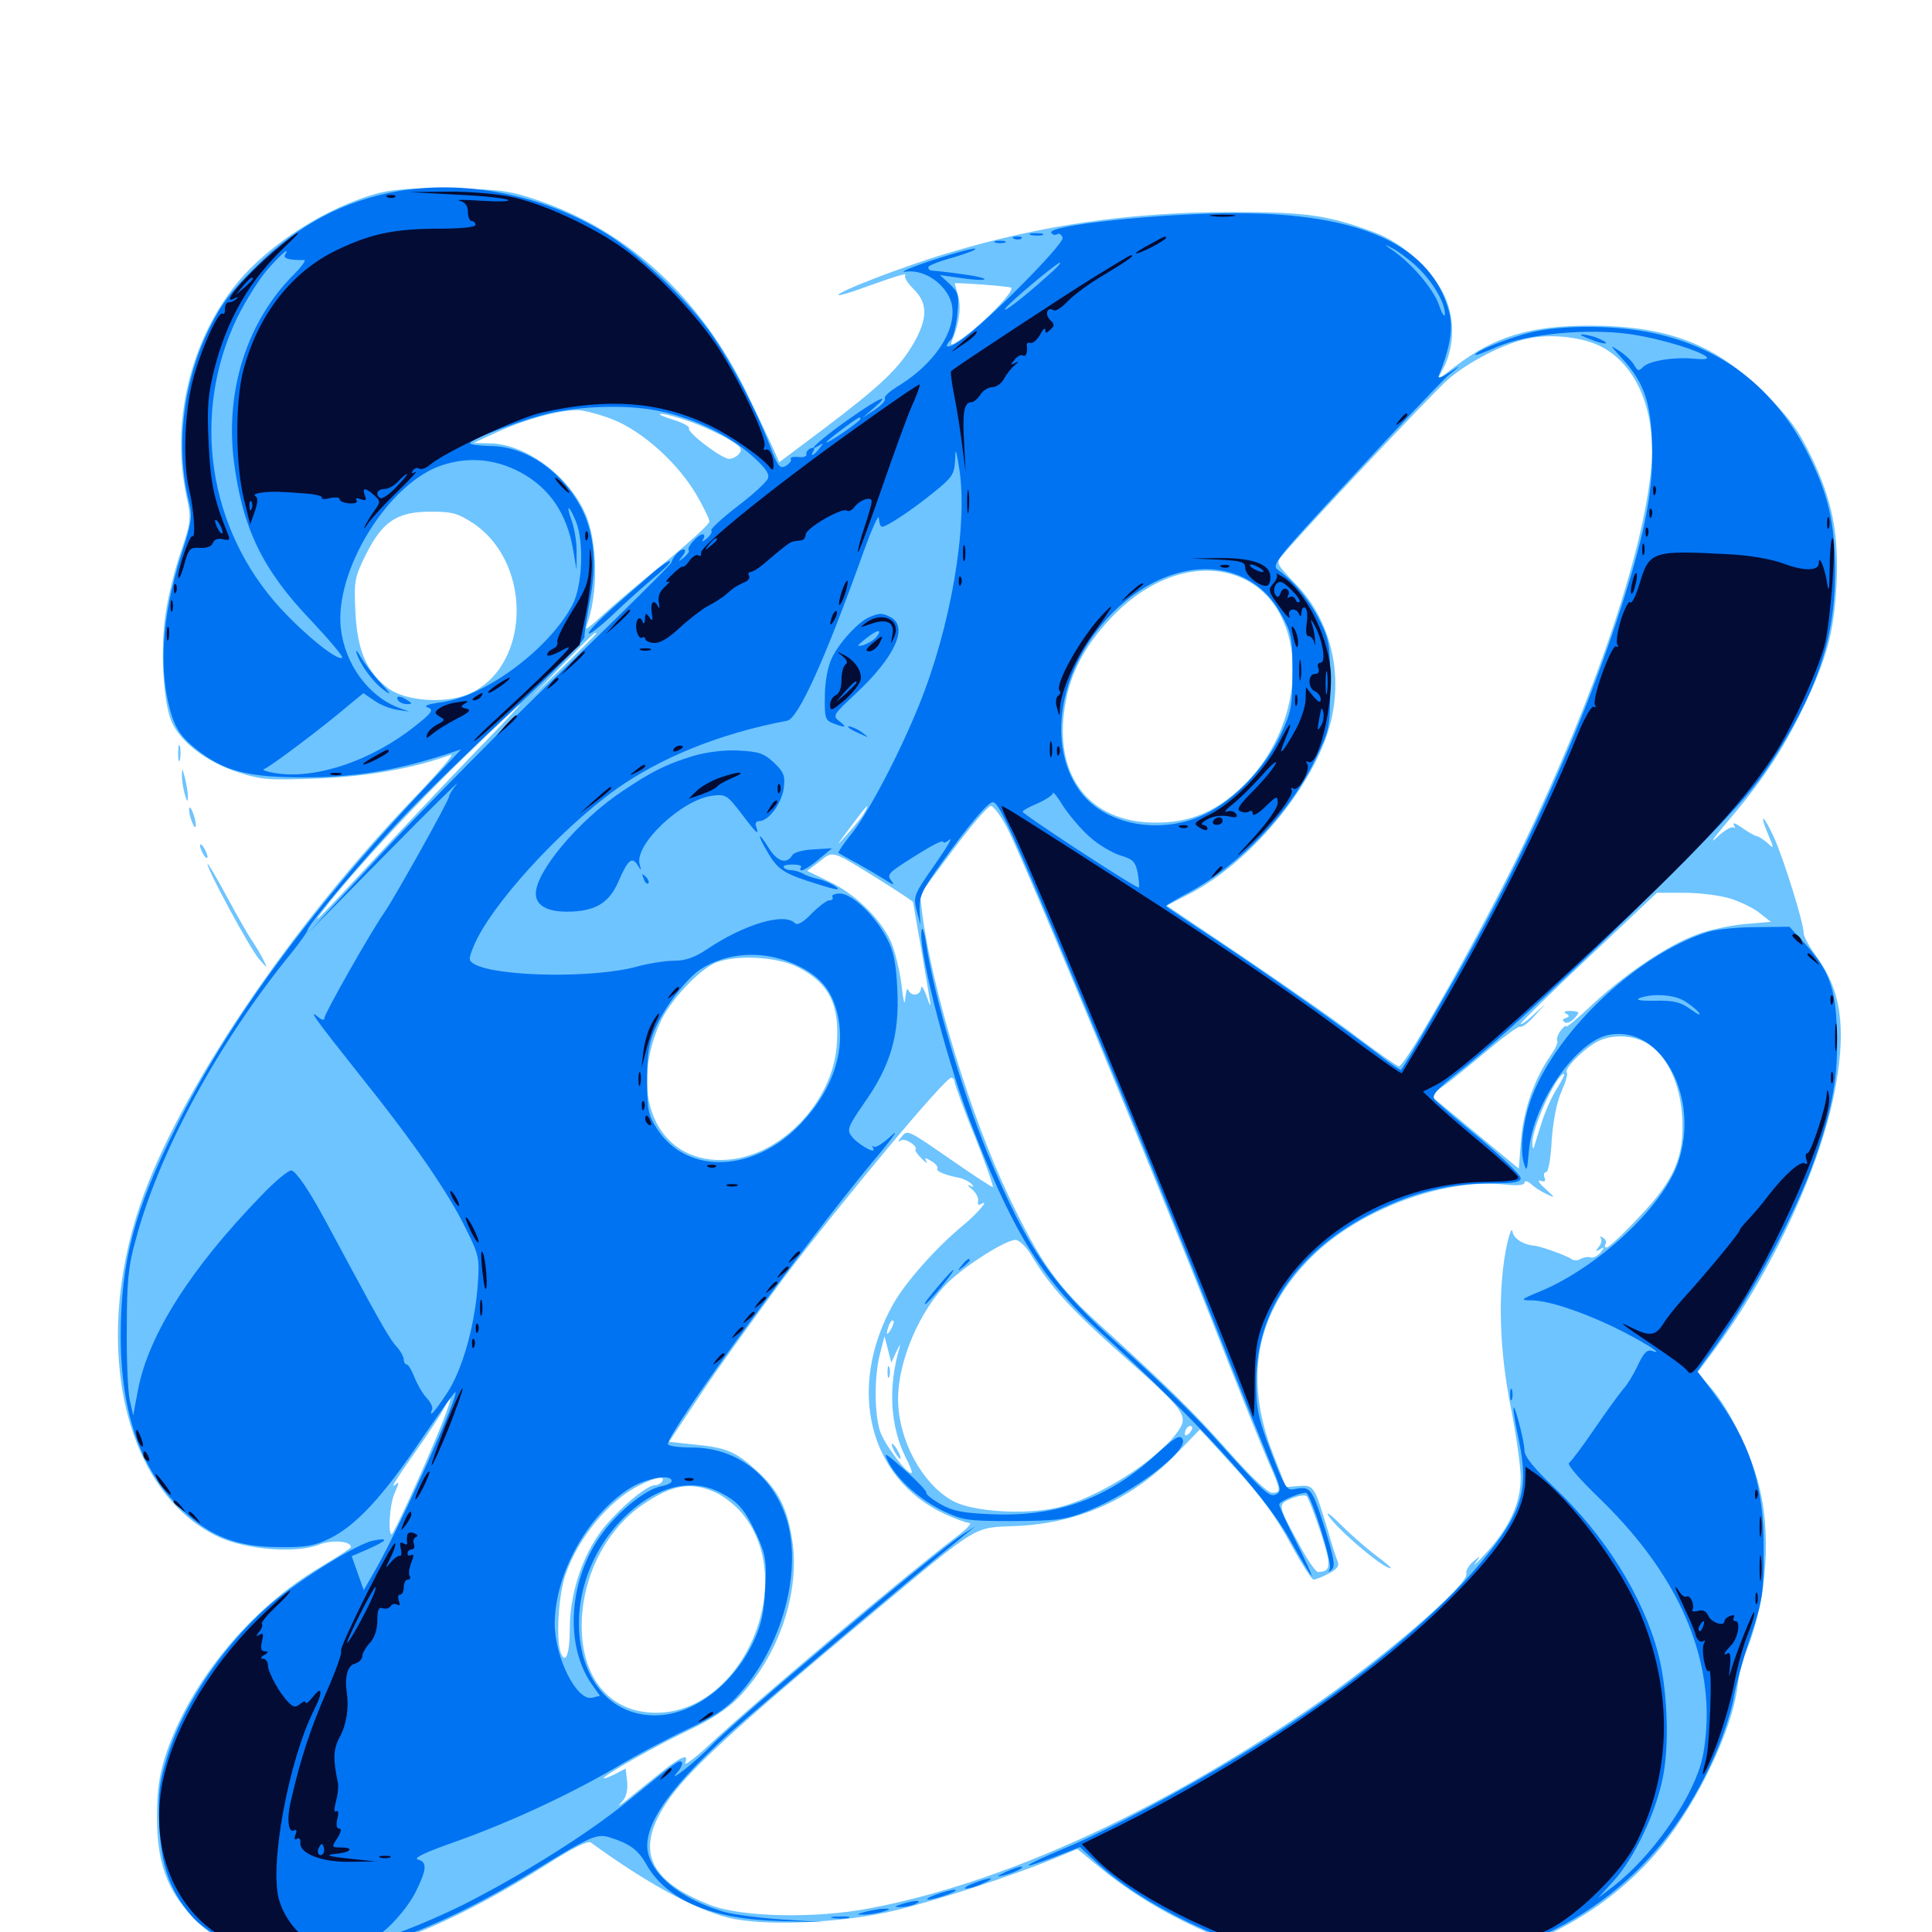 <svg xmlns="http://www.w3.org/2000/svg" viewBox="0 -1000 1000 1000">
	<path fill="#6dc4ff" d="M196.484 -900.195C169.922 -893.359 138.867 -873.633 122.266 -852.93C98.242 -823.047 88.477 -781.055 96.484 -743.359C99.023 -731.641 99.023 -730.469 93.75 -714.844C90.625 -705.859 87.109 -691.797 85.938 -683.594C82.812 -665.234 84.375 -637.305 88.672 -626.758C93.164 -616.016 107.031 -605.469 123.438 -600.195C135.547 -596.289 139.648 -596.094 164.648 -597.07C190.234 -598.047 214.453 -602.344 233.398 -609.375C235.547 -610.156 227.148 -600.391 214.844 -587.5C150.195 -520.312 92.188 -434.18 72.656 -376.758C47.266 -302.344 64.648 -227.734 112.695 -204.688C126.953 -197.852 153.516 -195.703 165.43 -200.586C172.07 -203.125 181.641 -202.344 181.641 -199.219C181.641 -198.633 174.609 -194.141 165.82 -188.867C129.492 -167.383 98.242 -129.297 85.742 -91.602C82.422 -81.25 81.25 -73.438 81.25 -59.375C81.25 -36.133 86.328 -22.07 99.414 -8.008C134.18 29.102 196.484 19.922 283.398 -35.156C296.094 -43.359 304.492 -47.461 305.859 -46.289C334.57 -25.391 359.18 -11.914 376.953 -7.422C395.508 -2.734 437.305 -4.688 464.062 -11.328C486.328 -16.797 523.242 -28.906 543.945 -37.305L557.617 -42.969L569.727 -33.008C595.312 -11.914 628.711 4.492 665.625 14.258C690.625 20.898 734.375 21.68 758.789 16.016C798.828 6.641 831.25 -11.719 855.664 -39.062C876.562 -62.695 896.68 -103.516 899.414 -127.734C900.195 -133.594 901.562 -140.234 902.539 -142.383C913.477 -166.211 917.188 -201.562 911.133 -228.125C907.422 -245.508 895.898 -269.727 885.742 -281.445L878.711 -289.648L887.695 -301.758C917.578 -342.188 943.359 -398.438 950.195 -438.086C955.664 -468.75 952.734 -487.891 940.234 -504.883C936.523 -509.961 933.594 -515.234 933.594 -516.992C933.594 -522.266 923.633 -554.102 918.555 -565.82C912.891 -578.32 910.156 -580.078 915.234 -567.969C918.359 -560.547 918.359 -560.352 914.648 -563.867C912.5 -565.625 910.156 -567.188 909.375 -567.188C908.594 -567.188 905.078 -569.141 901.758 -571.484C898.438 -573.828 896.484 -574.609 897.461 -572.852C898.242 -571.484 898.242 -570.703 897.461 -571.68C896.484 -572.461 892.578 -570.312 888.867 -566.797C884.766 -562.891 886.328 -565.43 892.773 -573.047C911.719 -595.117 922.07 -610.547 932.812 -632.617C945.703 -659.375 949.219 -672.07 950.586 -698.047C951.758 -723.828 948.438 -741.211 937.305 -764.062C930.859 -777.344 926.172 -783.789 913.477 -796.484C887.891 -821.875 863.672 -831.25 823.242 -831.445C792.188 -831.445 773.633 -825.977 752.93 -810.156L743.75 -803.125L747.07 -809.375C752.734 -820.117 753.125 -834.375 748.047 -846.094C742.188 -859.57 726.367 -874.219 711.523 -879.688C687.305 -888.672 676.562 -890.234 637.695 -890.234C585.156 -890.234 539.062 -883.594 490.43 -868.945C467.969 -862.305 432.617 -848.633 433.984 -847.266C434.375 -846.875 440.43 -848.633 447.266 -851.172C464.062 -857.227 469.922 -858.984 468.555 -857.422C467.773 -856.641 469.727 -853.516 472.852 -850.391C480.273 -843.164 480.273 -835.156 472.852 -822.266C465.43 -809.375 455.664 -800.195 426.758 -778.32L403.32 -760.742L400.586 -766.992C399.023 -770.508 392.773 -783.789 386.523 -796.68C362.891 -845.312 325.781 -879.883 279.688 -895.898C264.453 -901.172 259.961 -901.953 235.352 -902.344C215.82 -902.93 204.688 -902.148 196.484 -900.195ZM523.242 -851.172C525.977 -850.195 509.961 -833.398 498.242 -825C492.188 -820.898 491.602 -820.703 492.969 -824.219C496.484 -832.617 497.656 -841.211 495.898 -847.07C494.922 -850.586 494.141 -853.32 494.141 -853.32C494.141 -853.906 521.094 -851.953 523.242 -851.172ZM825.977 -821.875C846.289 -813.477 857.422 -788.281 854.688 -758.008C850.586 -713.477 825.391 -639.453 788.281 -562.305C767.773 -519.531 727.539 -448.047 724.023 -448.047C723.242 -448.047 713.867 -454.688 703.125 -462.695C692.578 -470.898 665.82 -489.453 643.945 -504.297L603.906 -531.25L616.016 -537.5C649.023 -554.688 682.812 -596.68 689.453 -629.102C694.727 -654.297 687.695 -680.273 670.703 -697.656C660.547 -708.203 660.352 -708.594 663.672 -712.5C675.195 -726.172 741.992 -797.07 749.414 -803.516C759.961 -812.695 778.516 -822.266 791.016 -824.805C801.758 -827.148 816.602 -825.781 825.977 -821.875ZM317.383 -782.812C332.812 -776.562 350.586 -760.547 360.352 -744.141C364.062 -737.695 367.188 -731.445 367.188 -730.078C367.188 -728.711 356.836 -719.336 344.336 -708.984C331.641 -698.828 316.992 -686.328 311.719 -681.445C306.445 -676.367 302.539 -673.438 303.32 -675.195C309.766 -691.992 309.57 -719.141 302.93 -734.18C294.336 -753.711 272.266 -770.117 253.906 -770.508L245.117 -770.703L257.422 -776.367C270.898 -782.617 288.281 -787.5 298.242 -787.695C301.758 -787.891 310.352 -785.547 317.383 -782.812ZM356.445 -782.031C362.695 -779.883 371.68 -775.781 376.367 -773.047C383.398 -768.945 384.57 -767.578 382.617 -765.234C381.445 -763.672 379.102 -762.5 377.344 -762.5C373.633 -762.5 355.273 -776.367 356.641 -778.32C357.031 -779.297 353.32 -781.25 348.242 -782.812C343.164 -784.375 340.234 -785.742 341.992 -785.742C343.75 -785.938 350.195 -784.18 356.445 -782.031ZM245.312 -728.906C276.562 -707.422 274.219 -652.93 241.211 -640.234C228.906 -635.742 209.961 -637.305 201.172 -643.555C189.844 -651.953 184.961 -663.281 183.984 -682.812C183.203 -699.219 183.398 -700.781 189.258 -712.695C197.852 -730.078 205.469 -735.156 222.852 -735.156C234.375 -735.156 236.914 -734.375 245.312 -728.906ZM644.531 -700C677.539 -683.398 677.344 -627.148 644.336 -594.141C630.273 -580.078 616.016 -574.023 597.656 -574.219C563.867 -574.414 545.312 -598.438 551.172 -634.375C553.711 -650.977 561.133 -665.234 574.609 -679.688C596.094 -702.734 623.438 -710.547 644.531 -700ZM308.594 -672.07C308.594 -671.875 300.977 -664.062 291.602 -655.078L274.414 -638.477L291.016 -655.664C306.445 -671.484 308.594 -673.633 308.594 -672.07ZM247.852 -612.695C235.547 -600 212.891 -575.977 197.461 -559.375C163.086 -522.266 159.766 -519.141 167.773 -529.492C181.641 -547.656 214.453 -583.203 240.82 -608.594C256.055 -623.438 268.945 -635.547 269.336 -635.547C269.727 -635.547 260.156 -625.195 247.852 -612.695ZM455.273 -593.945C456.641 -595.312 457.227 -596.875 456.641 -597.461C456.055 -598.047 454.883 -597.07 454.297 -595.117C453.125 -592.383 453.32 -592.188 455.273 -593.945ZM447.461 -579.492C446.484 -577.539 442.383 -572.461 438.477 -568.164C432.227 -561.133 432.422 -561.523 439.844 -571.484C448.438 -583.008 450.781 -585.547 447.461 -579.492ZM521.68 -570.703C530.664 -552.93 598.047 -390.625 626.953 -317.188C640.625 -282.227 654.102 -248.633 657.031 -242.188C663.086 -228.516 663.281 -227.344 658.398 -227.344C656.25 -227.344 647.266 -235.742 636.133 -248.438C617.578 -269.336 605.078 -281.641 569.727 -313.867C547.07 -334.375 538.672 -346.289 522.266 -380.469C502.734 -421.484 482.617 -486.914 477.344 -527.148L476.172 -537.109L493.164 -559.961C502.539 -572.461 511.328 -582.812 512.891 -582.812C514.258 -582.812 518.359 -577.344 521.68 -570.703ZM341.797 -568.359C341.797 -569.922 340.234 -568.945 337.695 -565.82C335.156 -562.695 335.352 -562.5 338.477 -565.039C340.234 -566.406 341.797 -567.969 341.797 -568.359ZM455.664 -544.336C465.039 -538.477 472.656 -533.398 472.656 -533.008C472.656 -532.812 474.414 -522.07 476.758 -509.375C478.906 -496.484 481.055 -483.984 481.445 -481.25C482.031 -478.516 481.055 -479.883 479.688 -484.18C478.125 -488.477 476.758 -490.43 476.758 -488.672C476.562 -484.57 471.484 -483.984 470.117 -487.695C469.531 -488.867 468.945 -486.914 468.555 -483.203C468.359 -478.906 467.578 -481.641 466.602 -490.43C465.625 -498.047 463.086 -508.398 460.938 -513.086C455.273 -525 442.383 -537.5 429.102 -543.75L417.773 -549.219L424.219 -554.102C431.445 -559.766 429.883 -560.352 455.664 -544.336ZM896.094 -534.766C901.367 -533.008 908.203 -529.688 911.133 -527.148L916.602 -522.852L902.734 -521.68C895.117 -520.898 883.984 -518.555 878.125 -516.211C863.086 -510.742 841.016 -495.703 824.414 -480.273C816.797 -473.047 810.547 -467.773 810.547 -468.75C810.547 -469.531 809.375 -468.555 807.812 -466.602C806.25 -464.453 805.469 -462.109 806.055 -461.328C806.445 -460.352 805.078 -457.227 802.734 -453.906C794.336 -441.992 788.672 -425.781 787.305 -410.352L786.133 -395.117L763.281 -414.062L740.43 -433.008L747.656 -438.281C751.562 -441.016 761.719 -449.414 770.117 -456.445C778.711 -463.672 786.133 -469.141 786.914 -468.555C787.891 -468.164 791.016 -470.508 794.141 -474.023L799.805 -480.273L793.555 -474.609C790.039 -471.289 787.109 -469.336 787.109 -470.117C787.109 -470.703 802.93 -486.328 822.266 -504.492L857.617 -537.891H871.875C879.883 -537.891 890.625 -536.523 896.094 -534.766ZM358.008 -505.273C359.18 -505.859 357.812 -506.25 354.492 -506.25C351.367 -506.25 350.195 -505.859 352.148 -505.273C353.906 -504.883 356.641 -504.883 358.008 -505.273ZM413.281 -499.219C429.492 -490.82 434.961 -479.492 433.008 -458.008C430.469 -429.492 404.492 -402.148 377.344 -399.805C341.797 -396.484 324.219 -431.25 341.602 -470.508C346.094 -480.859 359.57 -495.898 368.945 -500.977C378.516 -506.055 401.758 -505.273 413.281 -499.219ZM853.516 -459.375C863.281 -452.734 869.531 -439.062 870.703 -422.07C871.875 -401.172 866.797 -389.258 848.047 -369.727C840.039 -361.133 832.617 -354.297 831.641 -354.297C830.664 -354.297 830.273 -355.078 831.055 -356.055C831.641 -357.031 831.055 -358.594 829.688 -359.375C828.32 -360.156 827.734 -360.156 828.516 -359.18C829.297 -358.398 828.906 -356.25 827.539 -354.688C825.586 -352.148 825.781 -351.953 828.125 -353.32C830.664 -354.883 830.664 -354.688 828.32 -351.562C826.758 -349.805 824.414 -348.633 823.242 -349.219C821.875 -349.609 819.727 -349.219 818.164 -348.438C816.797 -347.461 814.648 -347.461 813.477 -348.242C811.328 -350 797.07 -355.078 793.945 -355.273C788.086 -355.859 783.398 -358.984 782.812 -362.695C782.422 -365.039 780.859 -360.352 779.297 -352.344C775.195 -329.492 776.172 -300.586 782.031 -271.289C784.766 -257.422 787.109 -241.016 787.109 -234.961C787.109 -221.875 781.055 -208.984 768.945 -195.898C764.453 -191.016 762.109 -188.867 763.672 -191.016C766.602 -195.117 766.602 -195.117 762.305 -191.602C759.961 -189.453 758.594 -186.719 758.984 -185.547C760.938 -180.273 713.867 -140.039 675.781 -114.258C596.68 -60.742 518.359 -25.195 450.391 -12.305C422.07 -6.836 383.594 -7.617 367.383 -14.062C335.547 -26.562 328.711 -42.383 344.922 -66.797C355.469 -82.812 378.125 -103.711 450.195 -163.867C508.008 -212.109 503.32 -209.18 526.367 -210.156C559.375 -211.719 586.914 -224.414 610.156 -248.828L621.094 -260.156L639.258 -240.234C652.344 -225.977 660.547 -214.844 667.773 -201.367C673.438 -191.016 678.906 -182.422 679.883 -182.422C681.055 -182.422 684.57 -183.789 687.695 -185.547C691.992 -187.695 693.359 -189.453 692.383 -191.797C691.602 -193.555 689.258 -200.781 687.305 -207.812C680.273 -231.055 680.078 -231.445 672.266 -230.859L665.625 -230.273L658.789 -247.852C643.555 -287.109 650.195 -320.898 678.906 -349.414C703.125 -373.633 747.07 -390.234 778.711 -386.914C785.547 -386.133 789.062 -386.523 789.062 -387.891C789.062 -389.062 790.625 -388.672 792.578 -387.109C794.336 -385.352 798.047 -383.008 800.781 -381.836C805.273 -379.688 805.078 -379.883 799.805 -384.766C796.68 -387.5 795.508 -389.453 797.266 -388.867C799.609 -388.086 800.195 -388.477 799.414 -390.625C798.828 -391.992 799.219 -393.359 800.391 -393.359C801.367 -393.359 802.734 -400.586 803.125 -409.57C803.906 -419.727 805.664 -429.297 808.203 -434.961C810.352 -439.844 811.719 -444.336 810.938 -444.922C809.57 -446.484 817.969 -455.469 825.195 -459.961C833.203 -465.039 845.508 -464.648 853.516 -459.375ZM805.859 -436.523C803.125 -432.422 799.609 -424.219 797.852 -418.555C795.898 -412.695 794.336 -407.227 793.945 -406.055C793.555 -405.078 793.164 -406.055 793.164 -408.203C792.773 -416.016 805.664 -444.141 809.57 -444.141C810.156 -444.141 808.398 -440.625 805.859 -436.523ZM494.141 -439.844C494.336 -438.477 498.828 -425.586 504.688 -411.523C510.352 -397.266 514.453 -385.547 513.867 -385.547C513.281 -385.547 504.297 -391.406 494.141 -398.438C469.336 -415.625 469.727 -415.43 466.602 -411.523C464.648 -409.18 464.648 -408.594 466.406 -409.766C468.555 -411.133 475.391 -406.641 473.828 -404.883C473.438 -404.492 475 -402.344 477.148 -400.195C479.297 -398.047 480.469 -397.461 479.492 -398.828C478.32 -400.977 478.906 -400.977 482.031 -399.023C484.375 -397.656 485.742 -395.898 485.156 -395.117C484.375 -393.75 489.062 -391.797 497.07 -390.234C499.219 -389.648 501.758 -388.281 502.93 -387.109C504.297 -385.547 504.102 -385.352 501.953 -386.328C500.391 -387.109 500.781 -386.328 502.93 -384.57C505.078 -382.812 506.641 -380.078 506.25 -378.32C505.859 -376.367 506.445 -375.977 508.203 -376.953C512.305 -379.492 505.664 -371.68 499.023 -366.211C484.766 -354.492 468.945 -336.719 462.305 -325C438.086 -281.641 449.609 -234.766 488.867 -216.406C494.531 -213.867 500.195 -211.719 501.758 -211.719C503.32 -211.719 500.195 -208.398 494.922 -204.492C468.359 -184.375 390.43 -118.75 365.82 -95.703C358.984 -89.453 353.906 -85.742 354.688 -87.5C356.836 -92.969 352.148 -90.82 339.453 -80.469C332.617 -75 325.391 -69.141 323.242 -67.383C319.531 -64.648 319.531 -64.648 322.266 -67.773C324.219 -69.922 325 -73.633 324.609 -77.93L323.828 -84.57L318.164 -81.641C315.039 -80.078 312.5 -79.102 312.5 -79.688C312.5 -81.055 338.867 -96.094 356.25 -104.297C367.383 -109.57 376.562 -115.43 382.031 -121.094C403.125 -142.773 414.453 -176.172 409.961 -203.516C407.422 -219.531 402.93 -228.516 391.797 -238.672C380.859 -248.633 375.977 -250.781 359.18 -252.344L346.289 -253.711L361.914 -277.148C370.312 -290.039 390.234 -317.578 405.664 -338.477C434.766 -376.953 489.062 -442.188 492.383 -442.188C493.359 -442.188 494.141 -441.016 494.141 -439.844ZM533.398 -350.977C543.164 -334.375 554.492 -322.07 580.859 -298.633C613.672 -269.727 615.43 -267.188 609.57 -258.984C599.023 -243.945 567.188 -224.023 546.68 -219.531C529.883 -215.82 502.93 -217.578 492.969 -223.242C476.953 -232.227 464.844 -255.078 464.844 -275.977C464.844 -295.703 476.172 -322.07 490.82 -336.328C500.195 -345.312 520.508 -358.203 525.586 -358.203C527.539 -358.203 530.859 -354.883 533.398 -350.977ZM461.133 -311.914C458.789 -308.008 458.398 -309.18 460.156 -314.258C460.938 -316.016 461.914 -316.992 462.305 -316.406C462.891 -316.016 462.305 -313.867 461.133 -311.914ZM464.062 -300.586C465.625 -303.906 466.406 -304.688 465.625 -302.539C459.57 -282.227 460.742 -261.719 468.75 -245.703C470.898 -241.602 472.266 -238.086 471.875 -237.695C470.117 -235.938 457.031 -253.32 455.273 -259.961C452.539 -269.727 452.539 -287.891 455.469 -299.219L457.812 -308.398L459.57 -301.562L461.328 -294.727ZM227.148 -259.18C219.727 -240.82 203.711 -205.859 202.734 -205.859C200.781 -205.859 201.562 -220.703 204.102 -226.758C206.836 -233.008 206.836 -233.398 203.906 -231.055C202.148 -229.688 206.641 -236.719 213.867 -246.875C221.094 -257.031 228.125 -267.773 229.688 -270.898C235.156 -281.25 233.984 -275.977 227.148 -259.18ZM615.625 -258.203C614.258 -256.836 613.281 -256.641 613.281 -257.812C613.281 -260.547 615.625 -262.891 616.992 -261.523C617.383 -260.938 616.797 -259.375 615.625 -258.203ZM342.773 -233.203C342.188 -232.227 340.43 -231.25 338.867 -231.25C334.18 -231.25 316.602 -215.82 309.57 -205.273C300.391 -191.797 294.922 -173.633 294.922 -157.031C294.922 -144.141 292.773 -138.086 290.234 -144.531C287.695 -151.172 289.062 -175 292.773 -185.156C299.414 -204.297 315.43 -223.438 330.664 -231.055C339.453 -235.547 344.727 -236.328 342.773 -233.203ZM370.312 -227.539C374.609 -225.586 380.859 -220.703 384.18 -216.602C413.477 -181.25 384.57 -113.867 340.039 -113.477C314.062 -113.281 298.828 -133.789 301.367 -165.039C303.32 -187.891 315.234 -209.375 332.812 -221.289C348.047 -231.641 357.617 -233.203 370.312 -227.539ZM683.594 -206.836C689.258 -189.453 689.062 -186.523 682.227 -186.328C681.055 -186.328 676.562 -192.773 672.461 -200.586C661.133 -221.289 661.133 -221.289 668.555 -224.414C671.875 -225.781 675.391 -226.367 676.367 -225.586C677.148 -224.805 680.469 -216.211 683.594 -206.836ZM810.547 -475.391C812.5 -474.219 812.5 -473.828 810.352 -473.047C808.594 -472.461 808.594 -471.68 809.961 -470.898C811.133 -470.117 813.281 -471.094 815.039 -473.047C817.773 -476.172 817.773 -476.367 813.086 -476.758C809.961 -476.758 808.984 -476.367 810.547 -475.391ZM687.305 -216.016C690.82 -209.57 715.625 -188.281 719.727 -188.281C720.508 -188.281 717.383 -191.016 712.891 -194.336C708.203 -197.852 700 -204.883 694.922 -209.961C689.648 -215.234 686.328 -217.969 687.305 -216.016ZM459.375 -289.844C459.375 -287.109 459.766 -286.133 460.352 -287.5C460.742 -288.672 460.742 -291.016 460.352 -292.383C459.766 -293.555 459.375 -292.578 459.375 -289.844ZM462.891 -248.828C464.062 -246.68 465.43 -244.922 466.016 -244.922C466.406 -244.922 466.016 -246.68 464.844 -248.828C463.672 -250.977 462.305 -252.734 461.719 -252.734C461.328 -252.734 461.719 -250.977 462.891 -248.828ZM92.188 -610.156C92.188 -606.445 92.578 -604.883 93.164 -606.836C93.555 -608.594 93.555 -611.719 93.164 -613.672C92.578 -615.43 92.188 -613.867 92.188 -610.156ZM94.141 -598.438C94.141 -595.703 94.922 -591.406 95.703 -588.672C96.875 -584.766 97.266 -584.57 97.266 -587.695C97.266 -589.844 96.484 -594.336 95.703 -597.461C94.336 -602.734 94.141 -602.734 94.141 -598.438ZM97.852 -580.859C97.852 -579.297 98.633 -576.172 99.609 -574.023C100.586 -571.484 101.367 -571.289 101.367 -573.047C101.367 -574.609 100.586 -577.734 99.609 -579.883C98.633 -582.422 97.852 -582.617 97.852 -580.859ZM103.516 -562.305C103.516 -561.328 104.492 -558.984 105.469 -557.422C106.445 -555.859 107.422 -555.469 107.422 -556.445C107.422 -557.617 106.445 -559.766 105.469 -561.328C104.492 -562.891 103.516 -563.477 103.516 -562.305ZM107.422 -552.734C107.422 -549.609 129.102 -509.57 133.984 -503.711C138.477 -498.633 138.672 -498.438 136.523 -502.734C135.352 -505.469 132.617 -509.766 130.859 -512.5C128.906 -515.234 122.852 -525.781 117.383 -535.938C111.914 -546.094 107.422 -553.711 107.422 -552.734Z"/>
	<path fill="#0073f3" d="M206.641 -901.172C178.125 -896.289 154.492 -883.789 132.617 -862.109C118.945 -848.633 114.258 -842.188 107.812 -828.906C94.531 -801.367 90.82 -768.164 97.852 -740.039C99.609 -732.812 99.219 -729.492 93.945 -713.281C83.398 -680.273 81.836 -651.562 89.062 -629.102C91.406 -622.07 94.531 -617.773 101.953 -611.914C116.406 -600.586 128.906 -597.461 159.18 -597.656C184.18 -597.852 203.516 -600.977 229.102 -608.984L238.672 -612.109L216.406 -588.477C160.156 -528.32 117.969 -470.703 91.211 -416.797C69.531 -373.633 62.5 -347.07 62.5 -308.398C62.5 -267.969 73.438 -237.5 95.312 -217.578C109.375 -204.492 123.438 -199.219 144.531 -199.219C158.203 -199.023 162.695 -199.805 170.703 -203.711C184.18 -210.352 198.047 -225.195 217.773 -254.492C227.344 -268.555 235.352 -279.688 235.742 -279.492C237.5 -277.734 208.398 -212.695 195.117 -188.867L188.281 -176.953L185.156 -185.742L182.031 -194.531L190.625 -198.242C200.781 -202.734 201.562 -204.297 192.969 -202.539C185.352 -200.977 159.375 -185.156 142.969 -172.07C118.164 -151.953 95.508 -119.531 86.719 -91.211C82.422 -77.539 81.836 -72.461 82.422 -56.055C83.203 -34.57 87.891 -21.289 99.414 -8.008C107.617 1.172 126.953 10.742 141.797 12.891C174.805 17.578 221.68 1.953 276.367 -31.641C305.664 -49.609 308.789 -50.977 315.43 -49.023C325.977 -45.703 330.273 -42.578 334.57 -34.961C345.117 -16.406 368.555 -6.445 404.297 -5.664L426.758 -5.078L405.273 -6.445C393.555 -7.227 379.883 -8.984 375 -10.352C355.469 -16.016 340.43 -26.758 336.133 -38.477C330.859 -52.148 343.945 -72.266 376.953 -102.344C393.75 -117.383 469.531 -181.445 498.047 -204.492L504.883 -209.961L498.047 -205.664C483.008 -195.703 380.664 -109.766 368.164 -96.484C360.938 -88.867 344.922 -76.172 350.391 -82.422C352.539 -84.766 353.516 -87.305 352.93 -87.891C351.562 -89.258 350.195 -88.281 324.023 -66.992C304.102 -50.781 270.117 -29.492 240.43 -14.453C219.336 -3.906 193.945 5.664 190.625 4.297C189.453 3.906 190.039 3.32 191.992 3.32C196.875 3.125 209.57 -10.156 214.844 -20.117C220.898 -32.227 221.289 -36.133 216.406 -37.5C213.672 -38.086 219.336 -41.016 235.547 -46.68C263.086 -56.445 293.555 -70.508 318.75 -85.156C328.711 -91.211 345.312 -100 355.664 -104.883C370.508 -111.914 376.562 -116.016 383.398 -124.023C406.641 -150.586 416.406 -192.188 405.469 -218.359C397.07 -238.672 379.297 -250.781 358.008 -250.781C351.172 -250.781 345.703 -251.562 345.703 -252.539C345.703 -258.984 416.992 -357.031 452.148 -399.219C461.719 -410.547 465.82 -416.406 461.523 -412.305C457.422 -408.398 453.125 -405.664 452.148 -406.445C451.367 -407.422 451.172 -407.031 451.953 -405.664C454.102 -401.953 443.555 -407.812 440.625 -412.109C438.281 -415.234 439.062 -417.188 447.461 -429.297C460.938 -448.438 465.625 -464.258 464.453 -487.695C463.867 -501.367 462.5 -507.812 459.18 -514.062C453.125 -525.977 441.016 -537.5 434.766 -537.5C432.031 -537.5 430.273 -536.719 430.859 -535.742C431.445 -534.766 430.664 -533.984 429.297 -533.984C427.93 -533.984 423.828 -530.859 420.117 -527.148C415.43 -522.266 412.695 -520.898 411.328 -522.266C405.859 -527.734 385.352 -521.68 365.82 -508.594C359.766 -504.492 354.883 -502.734 349.023 -502.734C344.531 -502.734 335.938 -501.367 330.078 -499.805C308.008 -493.555 258.203 -494.336 245.898 -500.781C242.383 -502.734 242.383 -503.32 245.117 -510.156C253.711 -531.055 289.453 -570.312 318.75 -591.406C342.383 -608.203 373.242 -620.508 407.422 -626.953C413.086 -627.93 426.953 -658.398 447.07 -714.648C451.367 -726.562 454.883 -734.18 454.883 -731.836C455.078 -729.297 455.664 -727.344 456.641 -727.344C459.18 -727.539 471.68 -735.742 483.008 -744.922C492.773 -752.734 493.945 -754.492 494.336 -761.523C494.531 -768.555 494.727 -768.164 496.484 -757.617C501.172 -728.125 492.188 -675.586 475.586 -634.766C465.43 -609.766 450 -580.273 441.016 -568.75C436.719 -563.477 433.594 -558.789 433.984 -558.594C434.18 -558.398 438.477 -555.859 443.359 -553.32C448.242 -550.586 454.883 -546.68 458.008 -544.727C462.695 -541.602 463.281 -541.602 461.328 -544.141C458.984 -547.07 459.961 -548.242 469.141 -554.102C482.812 -562.891 488.281 -565.625 488.281 -564.062C488.281 -563.477 489.844 -564.062 491.602 -565.43C493.359 -566.992 489.844 -560.938 483.789 -552.344C473.047 -537.109 472.656 -535.938 474.414 -528.906L476.367 -521.289L475.977 -529.297C475.781 -536.328 477.539 -539.648 487.305 -553.32C501.172 -572.656 511.328 -584.766 513.867 -584.766C517.383 -584.766 523.633 -570.508 579.102 -437.305C593.359 -402.93 615.625 -348.047 628.516 -315.234C641.406 -282.422 654.688 -249.609 657.812 -241.992C662.891 -230.273 663.281 -228.125 660.938 -226.758C657.227 -224.609 655.273 -226.367 630.078 -254.297C619.336 -266.602 597.461 -287.695 581.836 -301.562C544.922 -334.18 532.031 -352.734 511.133 -403.125C497.852 -435.742 483.398 -484.375 479.297 -511.914C478.516 -516.992 477.539 -520.312 477.148 -518.945C474.609 -511.523 488.672 -455.664 501.367 -421.68C523.242 -363.867 538.867 -338.281 568.555 -311.328C619.141 -265.234 653.906 -227.344 667.383 -203.516C673.242 -192.969 678.516 -184.375 678.906 -184.375C679.297 -184.375 675.781 -192.188 670.898 -201.953C666.016 -211.523 662.109 -220.312 662.109 -221.289C662.109 -222.852 672.266 -227.344 675.977 -227.344C678.32 -227.344 689.844 -190.625 688.281 -187.891C687.305 -185.938 687.5 -185.938 689.453 -187.695C691.211 -189.453 690.43 -193.945 685.352 -210.156C678.711 -230.469 678.32 -230.859 669.141 -229.102C666.016 -228.516 664.258 -231.641 657.812 -248.633C651.172 -266.016 650.195 -270.898 650.195 -284.766C650.195 -321.875 672.07 -353.32 711.914 -373.047C732.031 -383.008 750.391 -387.5 772.07 -387.5C783.789 -387.5 787.109 -388.086 787.109 -390.234C787.109 -391.797 777.539 -400.977 766.016 -410.742C754.297 -420.312 743.75 -429.492 742.578 -430.859C740.82 -433.008 743.555 -436.133 755.469 -445.508C777.148 -462.5 816.406 -499.023 863.086 -545.508C894.141 -576.367 906.641 -590.039 915.625 -603.711C940.039 -640.82 949.414 -667.969 949.805 -701.953C950 -726.367 947.07 -741.016 938.477 -759.57C921.289 -797.07 892.969 -819.922 855.078 -827.734C837.695 -831.445 812.305 -831.836 795.898 -828.711C785.156 -826.758 763.672 -818.555 763.672 -816.406C763.672 -815.82 768.75 -817.773 775 -820.508C790.039 -827.148 822.266 -830.273 844.336 -826.953C866.797 -823.633 896.289 -812.5 877.734 -814.258C866.992 -815.43 853.711 -813.281 850.586 -810.156C848.242 -807.812 847.656 -807.812 845.898 -810.938C844.727 -813.086 841.406 -816.211 838.477 -818.164C833.008 -821.68 833.008 -821.68 839.062 -815.039C850.586 -802.539 854.297 -792.773 855.078 -771.289C856.055 -746.094 851.367 -722.461 836.133 -676.562C818.75 -624.414 792.969 -566.016 763.086 -511.523C753.32 -493.555 727.539 -449.023 725.195 -446.289C725 -445.898 719.531 -449.414 713.477 -454.297C695.312 -468.164 657.422 -494.922 629.492 -513.477C615.234 -522.852 603.516 -530.664 603.516 -531.055C603.516 -531.445 608.789 -534.57 615.039 -537.891C641.602 -552.148 667.969 -579.688 681.055 -607.422C688.281 -622.461 688.477 -623.438 688.477 -645.312C688.477 -665.82 688.086 -668.75 683.203 -678.516C677.93 -689.258 669.727 -699.023 661.914 -704.688C657.812 -707.422 658.789 -708.789 700 -753.32C723.242 -778.516 745.508 -801.953 749.414 -805.469C756.641 -811.328 756.641 -811.523 750.195 -807.227C745.898 -804.492 743.945 -803.906 744.727 -805.664C750.586 -820.117 752.148 -829.688 750.195 -838.086C741.406 -872.656 705.078 -889.648 639.648 -889.648C600.781 -889.648 541.797 -883.398 544.141 -879.492C544.727 -878.516 546.094 -878.125 547.07 -878.711C548.047 -879.492 549.414 -878.711 550 -876.953C551.172 -874.023 509.766 -832.227 496.875 -823.633C490.625 -819.336 487.695 -819.727 492.383 -824.414C493.359 -825.391 494.922 -831.25 495.508 -837.305C496.484 -847.266 496.094 -848.633 491.602 -852.93L486.523 -857.617L497.656 -856.055C509.57 -854.297 514.258 -855.273 503.711 -857.227C498.047 -858.203 487.305 -859.57 482.031 -859.961C481.055 -860.156 480.469 -860.742 480.469 -861.719C480.469 -862.5 486.328 -864.844 493.555 -866.797C500.781 -868.945 505.859 -870.898 504.688 -871.289C503.711 -871.68 493.555 -868.945 482.422 -865.234C471.094 -861.523 465.039 -858.789 468.75 -859.375C477.148 -860.547 486.719 -855.078 491.211 -846.484C497.852 -833.398 485.938 -812.695 464.258 -799.805C460.352 -797.266 457.422 -794.727 458.008 -793.75C458.594 -792.773 456.25 -790.234 452.734 -787.891L446.289 -783.594L452.148 -788.672C461.719 -796.875 455.664 -794.531 440.43 -783.789C427.344 -774.805 415.43 -764.453 423.828 -769.336C426.367 -770.898 426.367 -770.703 424.023 -767.773C421.094 -764.062 418.945 -763.281 421.094 -766.602C421.875 -767.969 421.289 -768.555 419.727 -767.969C418.164 -767.383 417.188 -766.016 417.383 -764.844C417.578 -763.672 415.625 -763.086 413.086 -763.477C410.547 -763.672 408.789 -763.281 409.375 -762.305C409.766 -761.523 408.594 -759.961 406.641 -758.789C403.711 -757.227 402.539 -758.594 398.633 -768.945C391.406 -787.891 379.297 -810.938 368.75 -826.367C357.422 -842.773 333.984 -865.625 317.383 -876.758C284.961 -898.242 243.359 -907.227 206.641 -901.172ZM732.812 -862.5C741.016 -855.078 748.242 -843.164 747.852 -837.305C747.852 -835.352 746.289 -837.695 744.727 -842.383C741.797 -850.586 730.664 -863.672 720.703 -870.508C716.211 -873.633 716.211 -873.828 720.312 -871.68C722.852 -870.508 728.516 -866.406 732.812 -862.5ZM147.461 -867.969C146.484 -866.211 150.195 -865.234 157.422 -865.43C158.594 -865.43 156.25 -862.109 152.148 -858.008C127.93 -833.789 116.406 -798.047 121.094 -760.938C125.586 -726.562 135.742 -705.273 160.938 -678.906C170.312 -668.945 177.734 -660.156 177.148 -659.57C175 -657.617 158.594 -670.703 145.703 -684.57C107.617 -725.586 98.633 -785.547 122.852 -835.742C127.148 -844.336 134.18 -855.664 138.672 -860.742C146.094 -869.141 150.391 -872.656 147.461 -867.969ZM541.992 -857.031C529.688 -845.898 518.555 -837.5 520.312 -840.234C522.07 -843.164 547.07 -864.062 548.633 -864.062C549.414 -863.867 546.289 -860.742 541.992 -857.031ZM342.773 -786.914C360.352 -783.008 378.125 -774.219 389.258 -764.062C396.094 -758.008 398.438 -754.688 397.461 -752.344C396.68 -750.391 389.648 -743.945 381.641 -737.891C373.828 -731.836 367.578 -726.172 368.164 -725.391C368.75 -724.609 367.578 -722.656 365.82 -721.289C363.477 -719.336 363.086 -719.336 364.062 -721.094C364.844 -722.266 364.648 -723.438 363.672 -723.438C361.328 -723.438 355.273 -716.602 356.445 -715.234C357.031 -714.648 355.859 -713.086 354.102 -711.523C350.977 -708.984 350.781 -709.18 353.32 -712.305C354.688 -714.062 355.078 -715.625 353.906 -715.625C351.758 -715.625 348.242 -711.719 347.461 -708.789C347.266 -707.812 322.461 -683.203 292.383 -654.102C262.305 -625.195 220.117 -582.422 198.633 -559.375L159.766 -517.383L200.195 -558.398C222.461 -581.055 238.867 -597.07 236.523 -594.336C234.375 -591.602 232.422 -588.672 232.422 -587.695C232.422 -585.742 204.688 -536.133 199.219 -528.125C192.188 -518.164 167.969 -475.391 167.969 -473.242C167.969 -471.68 166.797 -471.875 164.648 -473.633C158.984 -478.32 163.281 -472.461 186.523 -443.164C214.258 -408.594 232.227 -382.422 241.211 -363.867C248.047 -350.195 248.242 -348.633 247.266 -334.766C245.703 -313.672 239.258 -290.625 231.25 -278.711C227.539 -273.047 224.023 -268.359 223.438 -268.359C222.852 -268.359 223.047 -269.141 223.633 -270.312C224.219 -271.289 223.047 -274.219 220.703 -276.562C218.555 -278.906 215.82 -283.789 214.453 -287.305C213.086 -290.82 211.328 -293.75 210.547 -293.75C209.766 -293.75 208.984 -294.922 208.984 -296.289C208.984 -297.656 207.422 -300.586 205.469 -302.734C202.148 -306.25 197.461 -314.258 180.859 -345.117C177.344 -351.758 171.68 -362.109 168.555 -367.969C160.352 -383.203 153.711 -393.164 150.977 -394.141C149.805 -394.727 142.578 -388.867 135.156 -381.055C98.633 -343.359 76.953 -309.18 71.484 -280.859L68.945 -267.383L67.188 -275.195C66.211 -279.492 65.43 -296.289 65.625 -312.305C65.625 -336.133 66.406 -344.727 70.117 -357.812C82.227 -403.906 113.477 -461.133 151.367 -507.422C155.664 -512.891 159.18 -517.773 159.18 -518.555C159.18 -521.094 189.844 -557.422 209.961 -578.516C220.312 -589.453 245.508 -613.867 265.625 -632.617C286.133 -651.758 302.539 -668.359 302.539 -670.312C302.344 -672.07 303.906 -681.055 305.469 -690.039C308.984 -708.008 307.422 -724.023 301.367 -736.133C291.406 -755.859 272.266 -769.141 253.711 -769.141C247.461 -769.336 242.969 -769.922 243.359 -770.703C245.117 -773.438 273.242 -783.789 286.133 -786.523C305.078 -790.234 327.734 -790.43 342.773 -786.914ZM445.312 -783.008C445.312 -782.617 441.406 -779.492 436.523 -776.172C431.641 -772.852 427.734 -770.508 427.734 -771.094C427.734 -771.875 443.359 -783.594 444.922 -783.984C445.117 -783.984 445.312 -783.594 445.312 -783.008ZM269.531 -755.469C284.57 -747.266 293.555 -733.984 296.68 -715.234L298.438 -704.883V-713.672C298.633 -718.555 297.461 -725.781 296.094 -729.883C292.773 -739.062 294.141 -739.453 298.047 -730.273C302.344 -719.727 301.562 -696.875 296.289 -686.914C284.375 -664.258 251.172 -639.453 228.516 -636.523C221.289 -635.547 218.945 -634.57 221.484 -633.789C224.609 -632.617 223.633 -631.055 214.648 -624.023C192.773 -606.641 164.648 -596.875 143.945 -599.609C138.281 -600.391 135.156 -601.562 136.719 -601.953C139.648 -602.93 166.992 -623.438 180.469 -634.961L188.086 -641.211L193.555 -637.5C196.484 -635.352 201.758 -633.203 205.469 -632.617L211.914 -631.641L206.055 -633.789C190.43 -639.844 178.32 -656.641 176.367 -675.195C173.438 -704.297 199.609 -747.656 226.562 -758.398C241.016 -763.867 255.664 -762.891 269.531 -755.469ZM647.656 -698.828C653.906 -694.922 658.789 -689.844 662.891 -682.422C668.555 -672.461 668.945 -670.312 668.945 -652.148C668.945 -634.18 668.359 -631.445 662.695 -619.336C654.688 -602.539 639.453 -586.523 624.414 -578.906C600.977 -567.188 570.898 -572.852 558.203 -591.602C542.383 -614.453 548.047 -651.367 571.484 -678.125C594.141 -704.102 625.586 -712.695 647.656 -698.828ZM564.062 -566.797C568.359 -562.891 575.586 -558.594 579.883 -557.227C586.523 -555.273 587.695 -553.906 588.867 -548.242C589.453 -544.531 589.844 -541.016 589.453 -540.625C588.477 -539.844 529.297 -578.516 529.297 -579.883C529.297 -580.469 532.812 -582.422 537.109 -584.18C541.406 -586.133 544.922 -588.477 544.922 -589.453C544.922 -590.625 547.461 -587.5 550.391 -582.617C553.516 -577.93 559.57 -570.703 564.062 -566.797ZM409.375 -501.758C422.656 -496.289 429.492 -489.258 432.812 -477.734C438.477 -458.398 432.031 -437.109 414.844 -418.75C391.016 -393.164 356.055 -391.602 340.43 -415.234C335.547 -422.656 334.961 -425 334.961 -441.016C334.961 -455.273 335.938 -460.742 339.453 -468.359C344.336 -479.297 355.469 -493.555 362.5 -498.242C375.781 -506.836 393.75 -508.203 409.375 -501.758ZM347.656 -233.398C347.656 -232.422 345.117 -231.25 341.992 -230.664C334.375 -229.102 320.703 -218.359 312.109 -206.836C294.336 -183.203 291.797 -148.438 306.641 -127.734L310.547 -122.266L306.641 -121.289C298.633 -119.141 287.109 -141.992 287.109 -159.766C287.305 -185.547 304.102 -215.82 325.977 -229.688C334.375 -234.961 347.656 -237.305 347.656 -233.398ZM372.656 -227.539C382.227 -222.656 385.547 -218.75 391.797 -205.273C396.289 -195.312 396.875 -191.992 396.094 -177.93C395.508 -165.82 394.141 -159.18 390.234 -150.781C379.688 -127.93 358.594 -112.109 339.062 -112.109C295.508 -112.109 285.156 -176.758 322.656 -214.258C338.867 -230.469 357.227 -235.352 372.656 -227.539ZM337.695 -703.32C333.789 -700 324.805 -691.992 317.578 -685.742C310.547 -679.492 304.688 -673.438 304.688 -672.266C304.688 -671.094 310.156 -675.195 316.992 -681.641C323.633 -688.086 333.594 -696.875 338.867 -701.367C344.336 -705.859 347.852 -709.57 346.68 -709.57C345.703 -709.57 341.602 -706.836 337.695 -703.32ZM184.57 -661.914C186.523 -655.859 193.164 -646.68 199.023 -642.578C202.734 -639.844 202.344 -640.82 197.07 -646.484C193.164 -650.586 188.477 -656.836 186.719 -659.961C184.766 -663.281 183.984 -664.062 184.57 -661.914ZM206.055 -637.5C206.641 -636.523 208.789 -635.547 210.547 -635.547C213.477 -635.547 213.477 -635.938 210.938 -637.5C207.031 -640.039 204.492 -640.039 206.055 -637.5ZM533.789 -878.32C531.836 -878.906 533.008 -879.297 536.133 -879.297C539.453 -879.297 540.82 -878.906 539.648 -878.32C538.281 -877.93 535.547 -877.93 533.789 -878.32ZM525 -876.367C523.438 -876.953 524.023 -877.539 526.172 -877.539C528.32 -877.734 529.492 -877.148 528.711 -876.562C528.125 -875.977 526.367 -875.781 525 -876.367ZM515.234 -874.414C513.867 -875 514.844 -875.391 517.578 -875.391C520.312 -875.391 521.289 -875 520.117 -874.414C518.75 -874.023 516.406 -874.023 515.234 -874.414ZM818.359 -826.562C818.945 -825.977 822.461 -824.609 826.172 -823.242C829.883 -822.07 832.031 -821.875 831.055 -822.852C829.883 -823.828 826.562 -825.391 823.242 -826.172C820.117 -826.953 817.773 -827.148 818.359 -826.562ZM450.195 -680.664C444.336 -678.32 434.18 -667.188 430.469 -659.18C428.516 -655.078 426.953 -647.07 426.953 -639.648C426.758 -628.516 427.148 -627.148 431.25 -625.586C437.891 -623.047 438.672 -623.438 434.375 -626.758C430.859 -629.492 431.25 -630.078 442.773 -640.82C463.086 -659.766 470.312 -675.391 461.133 -680.469C456.641 -682.812 455.469 -682.812 450.195 -680.664ZM453.32 -669.922C452.148 -668.555 449.023 -666.797 446.68 -666.016C443.164 -665.234 443.359 -665.625 448.242 -669.531C454.297 -674.414 457.227 -674.609 453.32 -669.922ZM439.648 -623.047C440.039 -622.656 442.578 -621.289 445.312 -620.117C450 -617.969 450 -617.969 446.484 -620.703C443.359 -623.242 436.914 -625.391 439.648 -623.047ZM358.398 -608.594C344.531 -604.297 337.109 -600.586 321.484 -590.039C299.219 -575 277.344 -548.828 277.344 -537.5C277.344 -531.445 283.008 -528.125 293.359 -528.125C307.812 -528.125 315.234 -532.422 320.117 -543.75C325 -555.078 327.148 -556.836 330.078 -552.148C332.031 -549.023 332.031 -549.023 331.055 -552.734C328.32 -562.891 352.734 -585.938 368.359 -588.086C375.586 -589.062 376.367 -588.477 383.594 -579.102C391.406 -568.75 393.164 -566.992 391.406 -572.07C390.625 -573.828 391.406 -575 392.969 -575C397.852 -575 404.492 -583.984 405.664 -591.992C406.445 -598.438 405.859 -600.195 400.586 -605.273C395.312 -610.156 392.773 -610.938 382.227 -611.523C374.805 -611.914 365.625 -610.742 358.398 -608.594ZM397.266 -558.984C402.734 -549.609 405.859 -547.656 423.828 -542.188C432.812 -539.258 435.352 -539.062 432.617 -541.016C430.469 -542.578 426.562 -544.336 423.828 -544.922C421.094 -545.508 417.383 -546.68 415.625 -547.852C413.672 -548.828 410.938 -549.609 409.375 -549.609C407.812 -549.609 406.055 -550.195 405.664 -551.172C405.078 -551.953 407.227 -552.539 410.156 -552.539C413.086 -552.539 415.234 -551.953 414.648 -551.172C412.695 -547.656 417.578 -550 423.828 -555.273L430.664 -560.938L421.094 -560.352C416.016 -560.156 410.938 -558.789 410.156 -557.422C407.227 -552.539 402.539 -553.906 398.242 -560.547C392.383 -570.117 391.406 -568.75 397.266 -558.984ZM333.203 -545.117C333.789 -543.164 334.961 -542.188 335.547 -542.773C336.133 -543.359 335.547 -544.922 334.18 -546.289C332.227 -548.047 332.031 -547.852 333.203 -545.117ZM883.789 -517.578C848.242 -506.25 806.836 -467.773 793.164 -433.008C788.477 -421.094 786.523 -405.859 788.672 -398.242C790.234 -392.969 790.43 -393.75 791.406 -404.883C793.75 -429.492 816.211 -461.719 833.203 -464.453C860.352 -469.141 880.273 -431.25 868.359 -397.656C860.156 -374.805 826.758 -343.75 796.875 -331.445C787.305 -327.539 786.719 -326.953 792.188 -326.953C800.977 -326.953 817.188 -321.68 834.961 -313.281C849.805 -306.055 862.695 -298.047 855.078 -300.781C852.539 -301.562 850.781 -299.805 847.656 -293.164C845.508 -288.477 841.992 -282.812 840.039 -280.859C838.281 -278.711 831.641 -269.727 825.391 -260.547C819.141 -251.367 813.086 -243.359 812.109 -242.773C810.938 -241.992 818.164 -233.789 827.734 -224.609C864.258 -189.258 883.008 -151.758 883.398 -113.086C883.398 -103.906 882.227 -92.969 880.273 -86.719C874.414 -66.602 854.297 -38.672 835.547 -24.023L827.148 -17.578L835.156 -26.367C845.703 -37.891 856.836 -61.133 860.547 -79.297C864.258 -96.289 863.086 -126.172 858.203 -144.336C850.391 -173.828 830.664 -205.273 804.883 -229.688C794.141 -239.844 789.062 -246.094 789.062 -249.219C789.062 -254.102 783.594 -274.609 783.398 -271.094C783.203 -269.727 784.57 -261.914 786.328 -253.711C791.406 -228.711 787.695 -216.797 766.992 -191.797C743.555 -163.477 702.344 -129.492 656.641 -100.586C624.023 -79.688 574.414 -52.93 551.562 -43.555C529.102 -34.18 525.195 -31.055 545.898 -38.867L558.984 -43.945L567.578 -35.938C591.992 -13.477 635.352 7.422 675.781 16.016C694.922 19.922 736.523 20.117 754.883 16.016C819.727 2.148 865.234 -36.133 889.844 -96.875C893.359 -105.859 896.875 -116.992 897.461 -121.875C898.242 -126.758 901.953 -140.43 905.859 -152.148C912.5 -172.266 912.891 -175.195 912.891 -198.047C913.086 -231.641 905.859 -253.711 886.328 -279.883L878.516 -290.234L883.008 -296.484C903.516 -323.633 928.711 -370.117 939.062 -399.219C948.633 -426.562 951.562 -443.555 950.781 -466.016C950.195 -488.867 946.68 -497.852 933.789 -512.109L926.172 -520.312L908.984 -520.117C899.414 -520.117 888.086 -518.945 883.789 -517.578ZM870.898 -482.422C873.828 -480.859 877.539 -477.93 879.102 -476.172C880.664 -474.023 879.297 -474.609 875.391 -477.344C870.117 -481.25 866.602 -482.227 856.836 -482.031C849.219 -481.836 846.289 -482.422 848.633 -483.398C854.883 -485.742 865.039 -485.352 870.898 -482.422ZM497.852 -345.117C495.312 -341.992 495.508 -341.797 498.633 -344.336C500.391 -345.703 501.953 -347.266 501.953 -347.656C501.953 -349.219 500.391 -348.242 497.852 -345.117ZM489.062 -338.281C480.469 -328.32 477.93 -325 478.906 -325C479.492 -325 483.203 -328.906 487.109 -333.789C494.531 -342.773 495.898 -346.094 489.062 -338.281ZM781.641 -278.125C781.641 -275.391 782.031 -274.414 782.617 -275.781C783.008 -276.953 783.008 -279.297 782.617 -280.664C782.031 -281.836 781.641 -280.859 781.641 -278.125ZM598.047 -246.875C574.023 -224.609 547.07 -214.844 513.867 -216.211C498.633 -216.797 493.359 -217.773 486.719 -221.484C482.422 -224.023 479.102 -226.562 479.492 -227.344C479.883 -227.93 475 -233.203 468.359 -239.062C457.812 -248.438 457.031 -248.828 459.766 -243.359C464.453 -234.18 475.781 -224.023 488.086 -217.969C498.438 -213.086 500.586 -212.695 524.414 -212.695C547.266 -212.891 551.172 -213.281 563.086 -217.969C586.133 -227.148 615.43 -249.219 612.109 -255.078C610.742 -257.617 608.398 -256.25 598.047 -246.875ZM520.508 -31.055C515.625 -28.711 515.43 -28.32 519.531 -29.297C525 -30.664 531.25 -33.789 528.32 -33.789C527.344 -33.789 523.828 -32.617 520.508 -31.055ZM503.906 -25.195C500.195 -23.828 498.438 -22.461 500 -22.461C501.562 -22.461 505.664 -23.633 508.789 -25.195C516.406 -28.516 512.891 -28.711 503.906 -25.195ZM484.375 -19.336C480.664 -17.969 478.906 -16.797 480.469 -16.797C482.031 -16.797 486.523 -17.969 490.234 -19.336C493.945 -20.703 495.703 -21.875 494.141 -21.875C492.578 -21.875 488.086 -20.703 484.375 -19.336ZM466.797 -14.453C462.891 -13.281 462.695 -12.891 465.82 -12.891C467.969 -12.891 471.484 -13.477 473.633 -14.453C478.516 -16.602 473.438 -16.602 466.797 -14.453ZM448.242 -10.547C442.969 -9.18 442.969 -8.984 447.266 -8.984C450 -8.984 454.297 -9.766 457.031 -10.547C460.938 -11.719 461.133 -12.109 458.008 -12.109C455.859 -12.109 451.562 -11.328 448.242 -10.547ZM431.25 -7.227C428.711 -7.617 430.273 -8.008 434.57 -8.008C438.867 -8.203 440.82 -7.812 439.062 -7.227C437.109 -6.836 433.594 -6.836 431.25 -7.227Z"/>
	<path fill="#020c35" d="M236.719 -899.219C250.391 -898.633 262.305 -897.266 263.086 -896.484C263.867 -895.703 257.617 -895.508 249.023 -896.094C240.43 -896.68 235.352 -896.68 237.891 -896.094C240.82 -895.312 242.188 -893.555 242.188 -890.234C242.188 -887.695 243.164 -885.547 244.141 -885.547C245.312 -885.547 246.094 -884.766 246.094 -883.594C246.094 -882.422 238.672 -881.641 227.539 -881.641C204.492 -881.641 192.188 -879.102 174.609 -870.703C151.172 -859.57 133.594 -837.305 125.977 -808.398C121.68 -792.383 121.875 -759.57 126.172 -741.992L129.492 -728.516L131.836 -735.156C133.594 -740.234 133.594 -742.383 132.031 -743.359C130.078 -744.727 138.867 -745.898 146.484 -745.312C148.047 -745.312 153.516 -744.922 158.594 -744.531C163.477 -744.141 167.188 -743.164 166.602 -742.383C166.211 -741.602 167.969 -741.406 170.703 -742.188C173.438 -742.773 175.781 -742.578 175.781 -741.602C175.781 -740.625 177.93 -739.648 180.859 -739.453C183.594 -739.258 185.352 -739.844 184.57 -741.016C183.789 -742.188 184.766 -742.383 186.719 -741.602C189.258 -740.625 189.844 -741.016 188.867 -743.555C187.305 -747.656 189.062 -747.852 193.555 -743.75C197.07 -740.625 197.07 -740.234 193.555 -735.352C191.602 -732.617 189.453 -728.906 188.672 -727.344C187.891 -725.781 188.867 -726.562 190.625 -729.297C192.578 -732.031 199.414 -739.453 205.859 -745.703C212.5 -752.148 216.602 -756.641 215.039 -755.664C213.086 -754.688 212.695 -754.883 213.672 -756.445C214.453 -757.617 216.016 -758.203 216.992 -757.422C218.164 -756.836 220.508 -757.617 222.266 -759.18C229.492 -765.625 268.164 -783.789 280.664 -786.523C314.844 -794.141 341.016 -792.188 366.797 -780.078C378.32 -774.609 395.117 -762.891 398.828 -757.617C399.805 -756.445 400.391 -757.031 400.391 -758.984C400.391 -763.867 398.242 -768.359 396.289 -767.188C395.312 -766.602 395.117 -767.578 395.703 -769.141C397.07 -772.852 383.789 -801.172 372.07 -819.531C360.938 -836.719 339.258 -859.375 323.047 -871.094C306.445 -883.008 280.859 -894.727 264.062 -898.242C256.055 -899.805 241.406 -900.977 230.859 -900.781L211.914 -900.586ZM205.078 -747.852C201.562 -744.141 197.852 -741.602 196.875 -742.188C193.945 -743.945 195.312 -746.875 198.828 -746.875C200.977 -746.875 204.102 -748.633 206.055 -750.781C208.008 -752.93 210.156 -754.688 210.742 -754.688C211.133 -754.688 208.789 -751.562 205.078 -747.852ZM130.273 -736.719C129.688 -735.156 129.102 -735.742 129.102 -737.891C128.906 -740.039 129.492 -741.211 130.078 -740.43C130.664 -739.844 130.859 -738.086 130.273 -736.719ZM200.781 -897.852C199.219 -898.438 199.805 -899.023 201.953 -899.023C204.102 -899.219 205.273 -898.633 204.492 -898.047C203.906 -897.461 202.148 -897.266 200.781 -897.852ZM627.539 -888.086C624.414 -888.477 626.953 -888.867 632.812 -888.867C638.672 -888.867 641.211 -888.477 638.281 -888.086C635.156 -887.695 630.469 -887.695 627.539 -888.086ZM142.383 -870.312C127.148 -857.422 112.891 -840.82 121.68 -845.703C123.047 -846.484 123.438 -846.289 122.461 -845.312C121.484 -844.336 119.727 -843.555 118.555 -843.555C117.188 -843.555 116.406 -841.992 116.406 -840.039C116.602 -838.281 116.016 -837.109 115.234 -837.695C112.695 -839.258 101.953 -814.258 98.828 -799.023C95.312 -781.836 94.922 -759.57 97.852 -746.875C100.391 -736.719 101.367 -721.289 99.609 -722.461C98.047 -723.438 91.016 -701.953 92.383 -700.781C92.773 -700.195 94.336 -703.711 95.508 -708.398C97.656 -716.016 98.438 -716.797 103.516 -716.406C107.031 -716.211 109.57 -717.188 110.156 -718.945C110.938 -720.898 112.891 -721.484 115.43 -720.898C118.555 -720.117 119.141 -720.508 118.164 -723.047C110.742 -741.406 108.984 -749.609 108.008 -770.312C107.031 -789.062 107.617 -795.508 110.938 -808.984C117.578 -834.961 129.102 -854.883 148.047 -872.852C158.398 -882.617 155.273 -881.25 142.383 -870.312ZM130.859 -855.664C130.859 -855.273 128.906 -853.32 126.562 -851.172L122.07 -847.461L125.781 -851.953C129.297 -856.055 130.859 -857.227 130.859 -855.664ZM115.234 -724.414C115.234 -723.438 114.258 -723.828 113.281 -725.391C112.305 -726.953 111.328 -729.297 111.328 -730.273C111.328 -731.445 112.305 -730.859 113.281 -729.297C114.258 -727.734 115.234 -725.586 115.234 -724.414ZM595.312 -873.633C591.211 -871.484 587.891 -869.336 587.891 -868.945C587.891 -868.359 591.406 -869.727 595.703 -871.875C600 -874.023 603.516 -876.367 603.516 -876.758C603.516 -878.125 603.516 -878.125 595.312 -873.633ZM566.406 -856.641C552.148 -847.852 497.07 -811.719 492.383 -808.008C491.797 -807.617 492.578 -801.953 493.945 -795.117C495.312 -788.477 497.07 -776.953 498.047 -769.336L499.805 -755.664L499.023 -770.703C498.047 -786.523 499.023 -791.797 502.734 -791.797C503.906 -791.797 506.055 -793.555 507.422 -795.703C508.789 -797.852 511.523 -799.609 513.672 -799.609C515.625 -799.609 518.555 -801.562 519.727 -804.102C521.094 -806.445 523.438 -809.57 525.195 -810.938C527.539 -813.086 527.734 -813.281 525.391 -812.109C522.852 -810.742 522.852 -811.133 525.195 -813.867C526.562 -815.625 528.516 -816.602 529.492 -816.016C531.055 -815.039 532.031 -817.773 531.445 -821.484C531.445 -822.461 532.227 -822.852 533.594 -822.461C534.766 -822.266 536.914 -824.219 538.477 -826.953C539.844 -829.688 541.016 -830.664 541.016 -829.297C541.016 -827.344 541.602 -827.344 543.555 -829.297C545.898 -831.25 545.898 -832.227 543.555 -834.375C540.625 -837.305 541.992 -841.406 545.312 -839.453C546.289 -838.672 549.609 -840.82 552.539 -843.945C555.469 -847.07 564.062 -853.516 571.875 -858.008C584.18 -865.43 587.695 -867.969 585.352 -867.969C584.961 -867.969 576.562 -862.891 566.406 -856.641ZM498.047 -822.852C491.211 -816.797 491.211 -816.797 497.461 -821.094C500.977 -823.242 504.297 -825.977 504.883 -826.953C506.836 -830.078 505.273 -829.102 498.047 -822.852ZM441.211 -777.148C399.414 -747.266 362.109 -716.992 362.891 -713.867C363.086 -712.5 362.5 -711.914 361.523 -712.5C360.547 -713.281 358.398 -711.914 356.836 -709.766C355.469 -707.617 353.711 -706.25 353.32 -706.641C352.93 -707.031 350.391 -705.078 347.656 -702.344C344.922 -699.805 344.141 -698.242 345.703 -698.828C347.266 -699.609 346.68 -698.633 344.336 -696.484C341.406 -693.945 340.43 -691.211 341.016 -688.086C341.406 -685.547 341.406 -684.57 340.625 -685.938C338.672 -690.234 336.523 -688.477 337.305 -683.008C338.086 -678.711 337.695 -678.125 336.133 -680.469C334.375 -683.008 333.984 -682.812 333.789 -679.492C333.789 -677.344 333.203 -676.758 332.617 -678.125C331.055 -682.227 328.516 -678.906 329.492 -673.633C330.078 -671.094 331.25 -669.336 332.227 -669.922C333.203 -670.508 333.984 -670.117 333.984 -669.336C333.984 -668.359 336.133 -667.383 338.477 -667.188C341.602 -666.992 346.094 -669.727 351.953 -675.195C356.836 -679.688 363.477 -684.766 366.406 -686.328C369.531 -687.891 373.047 -690.234 374.414 -691.211C375.781 -692.383 377.93 -694.141 379.297 -695.312C380.664 -696.289 383.398 -697.852 385.352 -698.633C387.305 -699.414 388.281 -700.781 387.695 -701.953C387.109 -702.93 387.305 -703.906 388.477 -703.906C389.453 -703.906 392.383 -705.664 394.922 -707.812C405.859 -717.188 408.984 -719.531 410.547 -719.727C411.328 -719.922 413.281 -720.117 414.648 -720.312C415.82 -720.312 416.992 -721.68 416.992 -723.242C416.992 -726.562 435.547 -737.305 438.281 -735.742C439.258 -734.961 441.016 -735.938 442.188 -737.5C445.117 -741.406 451.172 -743.359 451.172 -740.43C451.172 -739.062 449.414 -732.812 447.266 -726.562C445.117 -720.117 443.75 -714.648 444.141 -714.258C444.531 -713.867 449.805 -728.32 456.055 -746.289C462.305 -764.453 469.336 -783.789 471.875 -789.648C474.609 -795.508 476.367 -800.586 475.977 -800.977C475.586 -801.367 459.961 -790.625 441.211 -777.148ZM371.094 -720.703C371.094 -720.312 369.531 -718.75 367.773 -717.383C364.648 -714.844 364.453 -715.039 366.992 -718.164C369.531 -721.289 371.094 -722.266 371.094 -720.703ZM724.414 -782.617C721.875 -779.492 722.07 -779.297 725.195 -781.836C728.32 -784.375 729.297 -785.938 727.734 -785.938C727.344 -785.938 725.781 -784.375 724.414 -782.617ZM290.039 -748.828C291.992 -746.68 293.945 -744.922 294.531 -744.922C295.117 -744.922 293.945 -746.68 291.992 -748.828C290.039 -750.977 288.086 -752.734 287.5 -752.734C286.914 -752.734 288.086 -750.977 290.039 -748.828ZM500.586 -740.039C500.586 -734.766 500.977 -732.617 501.367 -735.742C501.758 -738.672 501.758 -742.969 501.367 -745.508C500.977 -747.852 500.586 -745.508 500.586 -740.039ZM855.664 -745.703C855.664 -743.555 856.25 -742.969 856.836 -744.531C857.422 -745.898 857.227 -747.656 856.641 -748.242C856.055 -749.023 855.469 -747.852 855.664 -745.703ZM853.711 -733.984C853.711 -731.836 854.297 -731.25 854.883 -732.812C855.469 -734.18 855.273 -735.938 854.688 -736.523C854.102 -737.305 853.516 -736.133 853.711 -733.984ZM945.703 -729.297C945.703 -726.562 946.094 -725.586 946.68 -726.953C947.07 -728.125 947.07 -730.469 946.68 -731.836C946.094 -733.008 945.703 -732.031 945.703 -729.297ZM851.758 -724.219C851.758 -722.07 852.344 -721.484 852.93 -723.047C853.516 -724.414 853.32 -726.172 852.734 -726.758C852.148 -727.539 851.562 -726.367 851.758 -724.219ZM302.93 -722.266C302.93 -720.117 303.516 -719.531 304.102 -721.094C304.688 -722.461 304.492 -724.219 303.906 -724.805C303.32 -725.586 302.734 -724.414 302.93 -722.266ZM947.07 -706.445C946.875 -693.555 946.484 -692.578 945.508 -699.414C944.141 -707.031 941.406 -713.281 941.406 -708.398C941.406 -704.492 933.594 -704.297 923.438 -708.203C917.188 -710.547 906.25 -712.5 895.508 -713.086C855.078 -715.234 853.711 -714.844 848.633 -697.852C846.68 -691.406 844.531 -687.109 843.75 -688.281C843.164 -689.258 841.016 -685.352 839.062 -679.492C837.305 -673.633 836.328 -667.773 837.109 -666.406C837.891 -665.234 837.695 -664.844 836.523 -665.43C834.18 -666.797 823.633 -637.891 825.586 -634.961C826.172 -633.984 825.977 -633.594 824.805 -634.18C823.828 -634.766 819.922 -628.125 816.406 -619.336C798.633 -575.586 769.922 -518.945 741.211 -470.508C732.812 -456.445 725.781 -444.922 725.586 -444.531C725.195 -444.141 716.406 -450.391 705.664 -458.203C673.633 -482.422 637.305 -507.227 583.008 -542.188C534.18 -573.633 519.531 -582.812 518.555 -582.812C517.969 -582.812 520.508 -576.953 524.219 -569.727C536.133 -545.898 641.406 -289.844 648.633 -266.797C649.023 -265.625 649.414 -273.438 649.414 -284.375C649.609 -300.586 650.391 -306.641 653.906 -315.625C670.703 -357.617 718.359 -387.695 768.75 -388.281C782.031 -388.477 786.328 -389.062 785.742 -390.82C785.156 -392.188 777.148 -399.609 767.969 -407.227C758.594 -415.039 747.656 -424.414 743.75 -428.125L736.523 -434.961L743.75 -438.672C752.734 -443.164 784.766 -471.094 835.352 -518.75C881.641 -562.305 904.688 -587.695 919.531 -611.133C928.32 -625.391 940.625 -652.148 944.336 -665.82C947.461 -677.539 950.781 -721.484 948.438 -721.484C947.852 -721.484 947.07 -714.648 947.07 -706.445ZM498.438 -713.672C498.438 -709.961 498.828 -708.398 499.414 -710.352C499.805 -712.109 499.805 -715.234 499.414 -717.188C498.828 -718.945 498.438 -717.383 498.438 -713.672ZM850 -715.625C850 -712.891 850.391 -711.914 850.977 -713.281C851.367 -714.453 851.367 -716.797 850.977 -718.164C850.391 -719.336 850 -718.359 850 -715.625ZM305.078 -707.812C304.688 -698.828 303.32 -694.922 296.094 -683.594C291.406 -675.977 287.891 -668.945 288.477 -667.578C288.867 -666.406 287.891 -664.844 286.328 -664.258C284.57 -663.477 283.203 -662.109 283.203 -661.133C283.203 -659.961 286.523 -660.938 290.625 -663.281C296.875 -666.602 295.898 -665.43 284.18 -653.711C276.758 -646.289 263.867 -634.375 255.859 -626.953C247.852 -619.531 243.359 -615.039 246.094 -616.797C248.828 -618.555 261.914 -630.469 275.391 -643.164L300 -666.211L303.516 -683.594C305.273 -693.164 306.641 -704.883 306.25 -709.766C305.469 -718.359 305.273 -718.359 305.078 -707.812ZM630.469 -710.352C642.578 -709.766 644.531 -709.18 644.531 -706.055C644.531 -701.953 653.32 -695.312 656.25 -697.07C657.227 -697.656 657.812 -700.195 657.422 -702.539C656.641 -708.398 646.68 -711.523 629.883 -711.133L616.211 -710.938ZM652.344 -705.859C653.906 -704.883 654.492 -703.906 653.32 -703.906C652.344 -703.906 650 -704.883 648.438 -705.859C646.875 -706.836 646.484 -707.812 647.461 -707.812C648.633 -707.812 650.781 -706.836 652.344 -705.859ZM632.422 -706.445C630.859 -707.031 631.445 -707.617 633.594 -707.617C635.742 -707.812 636.914 -707.227 636.133 -706.641C635.547 -706.055 633.789 -705.859 632.422 -706.445ZM660.742 -702.93C661.523 -701.953 660.742 -699.805 658.984 -697.852C656.25 -694.727 656.445 -693.75 662.305 -685.938C665.625 -681.445 667.969 -679.102 667.383 -681.055C666.016 -684.961 670.898 -685.938 672.461 -682.031C673.047 -680.469 673.633 -681.055 673.633 -683.008C673.828 -684.961 674.609 -686.133 675.586 -685.352C676.562 -684.766 676.953 -681.25 676.367 -677.539C675.781 -673.242 675.977 -670.703 677.344 -670.703C678.516 -670.703 679.883 -669.141 680.273 -667.383C680.664 -665.43 680.859 -666.016 680.664 -668.75C680.469 -671.484 679.688 -675.391 678.906 -677.539C678.125 -679.883 678.711 -679.492 680.273 -676.562C684.57 -669.336 686.523 -657.031 683.594 -657.031C682.227 -657.031 681.641 -655.664 682.422 -654.102C683.008 -652.344 682.422 -651.172 680.664 -651.172C676.758 -651.172 676.953 -643.555 680.664 -642.188C682.227 -641.406 683.594 -639.648 683.594 -638.086C683.594 -635.938 682.422 -636.523 679.688 -639.648L675.977 -644.336L675.781 -638.086C675.781 -634.57 673.438 -627.539 670.703 -622.461C664.062 -610.352 661.133 -607.227 664.844 -616.406C669.922 -628.32 668.164 -627.539 661.914 -615.234C654.688 -601.367 638.867 -584.961 626.367 -578.516C617.773 -574.219 617.383 -573.828 621.094 -571.484C623.438 -570.117 625 -569.922 625 -571.094C625 -572.07 623.828 -573.047 622.656 -573.047C621.289 -573.242 622.266 -574.414 625 -575.977C627.734 -577.539 632.227 -578.125 635.547 -577.539C639.648 -576.562 640.82 -576.953 639.844 -578.711C638.867 -580.078 636.914 -580.664 634.961 -579.883C633.203 -579.297 634.57 -581.055 638.086 -583.789C641.602 -586.523 648.438 -593.359 653.516 -599.023C658.398 -604.688 661.523 -607.031 660.156 -604.492C658.789 -601.758 653.516 -595.508 648.438 -590.43C641.406 -583.398 639.844 -580.859 641.992 -580.078C643.555 -579.297 645.703 -579.297 646.68 -580.078C647.656 -580.664 648.438 -580.078 648.438 -578.711C648.438 -577.344 651.367 -578.906 654.883 -582.422C660.938 -588.281 661.328 -588.281 661.328 -584.375C661.328 -581.836 656.25 -574.609 648.633 -566.211C639.258 -556.055 638.281 -554.883 645.312 -561.328C658.398 -573.438 670.117 -588.672 668.555 -591.016C667.969 -592.383 668.359 -592.578 669.531 -591.797C672.266 -590.234 678.516 -601.562 676.562 -604.688C675.781 -605.859 675.977 -606.25 677.148 -605.664C682.422 -602.344 690.43 -636.719 688.672 -653.711C686.914 -671.875 675.391 -694.141 664.258 -701.172C661.523 -702.93 659.766 -703.711 660.742 -702.93ZM672.656 -688.477C671.875 -687.891 670.898 -688.477 670.508 -689.844C669.922 -691.016 668.555 -691.602 667.578 -691.016C666.406 -690.234 666.016 -690.625 666.797 -691.797C667.383 -692.969 667.188 -694.336 666.016 -695.117C664.844 -695.703 663.477 -694.922 662.891 -693.164C661.914 -690.625 661.133 -690.43 659.961 -692.383C659.18 -693.945 659.375 -696.094 660.547 -697.656C662.305 -699.609 663.867 -699.219 668.164 -694.922C671.289 -691.992 673.242 -689.062 672.656 -688.477ZM686.914 -641.992C686.523 -638.867 686.133 -641.016 686.133 -646.289C686.133 -651.758 686.523 -654.102 686.914 -651.758C687.305 -649.219 687.305 -644.922 686.914 -641.992ZM683.789 -624.414C682.031 -621.484 681.836 -621.68 682.422 -625.781C683.984 -634.375 683.984 -634.57 684.961 -631.25C685.352 -629.297 684.961 -626.367 683.789 -624.414ZM844.922 -698.828C844.141 -696.094 843.945 -693.359 844.336 -692.773C844.922 -692.383 845.898 -694.336 846.484 -697.266C847.266 -700 847.461 -702.734 847.07 -703.32C846.484 -703.711 845.508 -701.758 844.922 -698.828ZM496.289 -698.828C496.289 -696.68 496.875 -696.094 497.461 -697.656C498.047 -699.023 497.852 -700.781 497.266 -701.367C496.68 -702.148 496.094 -700.977 496.289 -698.828ZM435.742 -693.945C434.57 -690.43 433.984 -687.305 434.375 -686.914C434.766 -686.523 436.133 -688.867 437.305 -692.383C438.477 -695.898 439.062 -699.023 438.672 -699.414C438.281 -699.805 436.914 -697.461 435.742 -693.945ZM90.039 -694.922C90.039 -692.773 90.625 -692.188 91.211 -693.75C91.797 -695.117 91.602 -696.875 91.016 -697.461C90.43 -698.242 89.844 -697.07 90.039 -694.922ZM584.375 -692.773C579.688 -688.086 579.688 -687.891 583.984 -691.211C592.188 -697.656 592.578 -698.047 591.211 -698.047C590.43 -698.047 587.5 -695.703 584.375 -692.773ZM88.281 -686.328C88.281 -683.594 88.672 -682.617 89.258 -683.984C89.648 -685.156 89.648 -687.5 89.258 -688.867C88.672 -690.039 88.281 -689.062 88.281 -686.328ZM569.922 -681.055C558.789 -668.945 545.703 -645.312 548.438 -642.383C549.219 -641.797 548.828 -640.625 547.656 -639.844C546.484 -639.062 546.289 -636.328 547.07 -633.594C548.438 -628.906 548.438 -628.906 548.633 -633.203C549.023 -642.383 556.836 -659.961 566.406 -672.852C576.953 -687.305 577.734 -689.453 569.922 -681.055ZM319.141 -678.125L313.477 -671.68L319.922 -677.344C325.781 -682.812 327.148 -684.375 325.586 -684.375C325.195 -684.375 322.461 -681.445 319.141 -678.125ZM430.859 -681.445C429.102 -676.367 429.492 -675.195 431.836 -679.102C433.008 -681.055 433.594 -683.203 433.008 -683.594C432.617 -684.18 431.641 -683.203 430.859 -681.445ZM448.047 -677.539C444.727 -675 444.922 -675 450.391 -676.953C458.984 -680.078 463.281 -677.93 461.914 -671.289C460.938 -666.016 460.938 -666.016 462.891 -670.508C466.602 -679.102 456.641 -683.984 448.047 -677.539ZM86.328 -671.68C86.328 -668.555 86.719 -667.383 87.305 -669.336C87.695 -671.094 87.695 -673.828 87.305 -675.195C86.719 -676.367 86.328 -675 86.328 -671.68ZM669.141 -671.68C670.703 -664.453 671.875 -662.891 671.875 -667.969C671.875 -669.922 670.898 -673.047 669.922 -674.609C668.359 -676.758 668.164 -675.977 669.141 -671.68ZM451.367 -666.797C448.047 -663.867 447.656 -662.891 450 -662.891C451.562 -662.891 453.906 -664.648 455.078 -666.797C457.617 -671.68 457.227 -671.68 451.367 -666.797ZM331.641 -663.477C330.273 -664.062 331.25 -664.453 333.984 -664.453C336.719 -664.453 337.695 -664.062 336.523 -663.477C335.156 -663.086 332.812 -663.086 331.641 -663.477ZM295.703 -656.641L290.039 -650.195L296.484 -655.859C302.344 -661.328 303.711 -662.891 302.148 -662.891C301.758 -662.891 299.023 -659.961 295.703 -656.641ZM436.133 -660.352C438.477 -658.398 438.867 -657.031 437.695 -656.055C436.523 -655.469 435.547 -651.758 435.547 -648.047C435.547 -643.75 434.375 -640.82 432.617 -640.234C431.055 -639.453 429.688 -637.305 429.688 -635.156C429.688 -631.641 430.469 -632.031 437.305 -637.695C441.406 -641.406 445.117 -646.094 445.508 -648.242C446.289 -652.539 442.383 -658.398 436.523 -661.133C432.812 -663.086 432.812 -662.891 436.133 -660.352ZM443.359 -646.68C443.359 -646.289 441.016 -643.945 438.086 -641.211L432.617 -636.523L437.305 -641.992C441.797 -646.875 443.359 -648.242 443.359 -646.68ZM672.461 -653.125C672.461 -648.242 672.852 -646.289 673.242 -648.828C673.633 -651.172 673.633 -655.078 673.242 -657.617C672.852 -659.961 672.461 -658.008 672.461 -653.125ZM256.836 -645.312C253.711 -643.164 251.953 -641.406 252.93 -641.406C254.883 -641.406 265.43 -649.023 263.672 -649.219C263.086 -649.219 260.156 -647.461 256.836 -645.312ZM284.961 -645.898C282.422 -642.773 282.617 -642.578 285.742 -645.117C287.5 -646.484 289.062 -648.047 289.062 -648.438C289.062 -650 287.5 -649.023 284.961 -645.898ZM246.094 -639.453C244.336 -638.281 244.141 -637.5 245.508 -637.5C246.68 -637.5 248.438 -638.477 249.023 -639.453C250.586 -641.797 249.805 -641.797 246.094 -639.453ZM670.312 -637.5C670.312 -634.766 670.703 -633.789 671.289 -635.156C671.68 -636.328 671.68 -638.672 671.289 -640.039C670.703 -641.211 670.312 -640.234 670.312 -637.5ZM234.375 -636.133C231.641 -635.547 228.32 -634.18 226.953 -633.008C224.805 -631.445 225 -630.664 227.539 -629.102C230.469 -627.539 230.469 -627.148 226.367 -625C224.023 -623.828 221.484 -621.484 221.094 -619.922C220.312 -617.578 220.703 -617.578 223.828 -620.117C225.781 -621.875 231.445 -625.391 236.328 -627.93C242.969 -631.25 244.141 -632.617 241.406 -633.203C238.477 -633.789 238.281 -634.375 240.43 -635.742C243.359 -637.5 242.578 -637.5 234.375 -636.133ZM235.742 -632.422C236.523 -633.008 235.352 -633.594 233.203 -633.398C231.055 -633.398 230.469 -632.812 232.031 -632.227C233.398 -631.641 235.156 -631.836 235.742 -632.422ZM261.523 -624.414L256.836 -618.945L262.305 -623.633C267.188 -628.125 268.555 -629.688 266.992 -629.688C266.602 -629.688 264.258 -627.344 261.523 -624.414ZM543.359 -612.109C543.359 -608.398 543.75 -606.836 544.336 -608.789C544.727 -610.547 544.727 -613.672 544.336 -615.625C543.75 -617.383 543.359 -615.82 543.359 -612.109ZM348.633 -612.109C348.047 -610.938 348.828 -610.742 350.391 -611.328C353.906 -612.695 354.492 -614.062 351.758 -614.062C350.586 -614.062 349.219 -613.281 348.633 -612.109ZM547.07 -610.938C547.07 -608.789 547.656 -608.203 548.242 -609.766C548.828 -611.133 548.633 -612.891 548.047 -613.477C547.461 -614.258 546.875 -613.086 547.07 -610.938ZM193.359 -608.203C189.648 -606.055 187.305 -604.492 188.086 -604.297C190.234 -604.297 201.172 -609.961 201.172 -611.133C201.172 -612.5 200.977 -612.5 193.359 -608.203ZM328.906 -601.172C325.391 -598.438 325.391 -598.242 329.688 -600.391C332.031 -601.562 333.984 -602.93 333.984 -603.32C333.984 -604.883 333.008 -604.492 328.906 -601.172ZM171.484 -599.023C170.117 -599.609 171.094 -600 173.828 -600C176.562 -600 177.539 -599.609 176.367 -599.023C175 -598.633 172.656 -598.633 171.484 -599.023ZM372.07 -597.266C367.773 -595.703 362.5 -592.578 360.352 -590.43L356.445 -586.523L363.281 -588.867C366.992 -590.234 370.508 -591.992 371.094 -592.773C371.68 -593.75 375.195 -595.703 378.906 -597.266C387.695 -600.977 382.422 -600.977 372.07 -597.266ZM402.539 -591.406C402.539 -589.258 403.125 -588.672 403.711 -590.234C404.297 -591.602 404.102 -593.359 403.516 -593.945C402.93 -594.727 402.344 -593.555 402.539 -591.406ZM307.422 -585.547L299.805 -578.711L308.203 -584.961C315.625 -590.82 317.578 -592.578 315.82 -592.578C315.43 -592.578 311.719 -589.453 307.422 -585.547ZM398.633 -582.227C396.094 -578.125 396.289 -578.125 399.609 -581.25C401.562 -583.203 402.734 -585.156 402.148 -585.547C401.562 -586.133 400 -584.57 398.633 -582.227ZM627.93 -575C627.344 -574.023 628.125 -573.047 629.688 -573.047C631.445 -573.047 632.812 -574.023 632.812 -575C632.812 -576.172 632.031 -576.953 631.055 -576.953C629.883 -576.953 628.516 -576.172 627.93 -575ZM610.938 -571.68C609.375 -572.266 609.961 -572.852 612.109 -572.852C614.258 -573.047 615.43 -572.461 614.648 -571.875C614.062 -571.289 612.305 -571.094 610.938 -571.68ZM628.711 -548.242C626.172 -545.117 626.367 -544.922 629.492 -547.461C632.617 -550 633.594 -551.562 632.031 -551.562C631.641 -551.562 630.078 -550 628.711 -548.242ZM927.734 -515.625C927.734 -515.234 929.102 -513.867 930.664 -512.5C933.203 -510.352 933.398 -510.547 932.422 -513.281C931.445 -516.016 927.734 -517.773 927.734 -515.625ZM935.547 -505.859C935.547 -505.469 937.109 -503.906 939.062 -502.539C941.992 -500 942.188 -500.195 939.648 -503.32C937.109 -506.445 935.547 -507.422 935.547 -505.859ZM347.461 -485.742C344.922 -482.617 345.117 -482.422 348.242 -484.961C351.367 -487.5 352.344 -489.062 350.781 -489.062C350.391 -489.062 348.828 -487.5 347.461 -485.742ZM947.461 -482.031C947.461 -479.883 948.047 -479.297 948.633 -480.859C949.219 -482.227 949.023 -483.984 948.438 -484.57C947.852 -485.352 947.266 -484.18 947.461 -482.031ZM337.109 -469.727C335.352 -466.602 333.594 -460.352 333.008 -455.664L332.031 -447.07L334.57 -456.836C335.938 -462.305 338.281 -468.555 339.453 -471.094C340.82 -473.438 341.406 -475.391 341.016 -475.391C340.43 -475.391 338.672 -472.852 337.109 -469.727ZM949.805 -462.695C949.805 -456.25 950.195 -453.906 950.586 -457.422C950.977 -460.938 950.977 -466.211 950.586 -469.141C950.195 -472.07 949.805 -469.141 949.805 -462.695ZM330.469 -441.211C330.469 -438.086 330.859 -436.914 331.445 -438.867C331.836 -440.625 331.836 -443.359 331.445 -444.727C330.859 -445.898 330.469 -444.531 330.469 -441.211ZM947.656 -442.188C947.656 -439.453 948.047 -438.477 948.633 -439.844C949.023 -441.016 949.023 -443.359 948.633 -444.727C948.047 -445.898 947.656 -444.922 947.656 -442.188ZM945.508 -433.594C945.117 -426.562 937.305 -403.125 935.547 -403.125C934.57 -403.125 934.375 -401.758 934.961 -399.805C935.742 -397.852 935.352 -397.07 934.18 -397.852C931.836 -399.219 923.828 -392.188 915.039 -380.859C911.914 -376.562 907.227 -371.289 904.883 -368.75C902.344 -366.211 900.391 -363.672 900.391 -363.086C900.391 -361.914 882.422 -340.039 871.289 -327.93C867.383 -323.633 862.695 -317.773 860.938 -314.844C857.031 -308.594 853.906 -308.203 845.117 -312.5C836.328 -316.992 838.477 -315.234 855.664 -303.711C863.867 -298.242 871.68 -292.578 873.047 -290.82C875.781 -287.5 875.195 -286.914 896.484 -318.164C918.555 -350.586 949.023 -420.508 946.68 -433.008C946.094 -436.523 945.703 -436.523 945.508 -433.594ZM332.227 -427.344C332.227 -425.195 332.812 -424.609 333.398 -426.172C333.984 -427.539 333.789 -429.297 333.203 -429.883C332.617 -430.664 332.031 -429.492 332.227 -427.344ZM333.984 -420.898C333.984 -419.727 334.766 -418.359 335.938 -417.773C337.109 -417.188 337.305 -417.969 336.719 -419.531C335.352 -423.047 333.984 -423.633 333.984 -420.898ZM366.797 -395.898C365.234 -396.484 365.82 -397.07 367.969 -397.07C370.117 -397.266 371.289 -396.68 370.508 -396.094C369.922 -395.508 368.164 -395.312 366.797 -395.898ZM376.562 -386.133C375.195 -386.719 376.172 -387.109 378.906 -387.109C381.641 -387.109 382.617 -386.719 381.445 -386.133C380.078 -385.742 377.734 -385.742 376.562 -386.133ZM234.375 -379.688C235.547 -377.539 236.914 -375.781 237.5 -375.781C237.891 -375.781 237.5 -377.539 236.328 -379.688C235.156 -381.836 233.789 -383.594 233.203 -383.594C232.812 -383.594 233.203 -381.836 234.375 -379.688ZM243.555 -363.086C245.312 -359.375 247.07 -356.641 247.656 -357.031C248.438 -358.008 242.578 -369.922 241.211 -369.922C240.625 -369.922 241.797 -366.797 243.555 -363.086ZM249.414 -344.531C250 -338.672 250.781 -333.398 251.172 -333.008C252.734 -331.25 251.562 -347.656 250 -351.367C249.023 -353.711 248.828 -351.172 249.414 -344.531ZM409.961 -349.023C407.422 -345.898 407.617 -345.703 410.742 -348.242C412.5 -349.609 414.062 -351.172 414.062 -351.562C414.062 -353.125 412.5 -352.148 409.961 -349.023ZM404.102 -341.211C401.562 -338.086 401.758 -337.891 404.883 -340.43C406.641 -341.797 408.203 -343.359 408.203 -343.75C408.203 -345.312 406.641 -344.336 404.102 -341.211ZM398.242 -333.398C395.703 -330.273 395.898 -330.078 399.023 -332.617C400.781 -333.984 402.344 -335.547 402.344 -335.938C402.344 -337.5 400.781 -336.523 398.242 -333.398ZM248.438 -323.047C248.438 -319.336 248.828 -317.773 249.414 -319.727C249.805 -321.484 249.805 -324.609 249.414 -326.562C248.828 -328.32 248.438 -326.758 248.438 -323.047ZM392.383 -325.586C389.844 -322.461 390.039 -322.266 393.164 -324.805C394.922 -326.172 396.484 -327.734 396.484 -328.125C396.484 -329.688 394.922 -328.711 392.383 -325.586ZM386.523 -317.773C383.984 -314.648 384.18 -314.453 387.305 -316.992C389.062 -318.359 390.625 -319.922 390.625 -320.312C390.625 -321.875 389.062 -320.898 386.523 -317.773ZM246.289 -312.109C246.289 -309.961 246.875 -309.375 247.461 -310.938C248.047 -312.305 247.852 -314.062 247.266 -314.648C246.68 -315.43 246.094 -314.258 246.289 -312.109ZM380.664 -309.961C378.125 -306.836 378.32 -306.641 381.445 -309.18C383.203 -310.547 384.766 -312.109 384.766 -312.5C384.766 -314.062 383.203 -313.086 380.664 -309.961ZM244.336 -304.297C244.336 -302.148 244.922 -301.562 245.508 -303.125C246.094 -304.492 245.898 -306.25 245.312 -306.836C244.727 -307.617 244.141 -306.445 244.336 -304.297ZM370.898 -296.289C368.359 -293.164 368.555 -292.969 371.68 -295.508C373.438 -296.875 375 -298.438 375 -298.828C375 -300.391 373.438 -299.414 370.898 -296.289ZM230.664 -262.305C226.367 -251.172 223.047 -241.992 223.438 -241.602C223.828 -241.211 227.734 -249.805 232.227 -260.742C236.523 -271.875 239.844 -281.055 239.453 -281.445C239.062 -281.836 235.156 -273.242 230.664 -262.305ZM70.508 -258.594C70.508 -257.031 71.289 -254.297 72.266 -252.734C74.609 -249.219 74.609 -252.344 72.266 -257.617C71.094 -260.156 70.508 -260.547 70.508 -258.594ZM74.219 -247.07C74.219 -245.898 75 -244.531 76.172 -243.945C77.344 -243.359 77.539 -244.141 76.953 -245.703C75.586 -249.219 74.219 -249.805 74.219 -247.07ZM789.453 -233.008C788.672 -215.625 775.781 -196.484 744.531 -166.406C705.273 -128.906 643.359 -87.109 578.32 -54.492L559.961 -45.508L566.602 -38.477C584.766 -19.727 628.711 2.734 665.43 12.109C711.328 23.633 761.914 18.75 801.758 -1.367C816.602 -8.789 839.453 -31.25 846.68 -45.703C865.234 -82.227 866.016 -123.828 849.219 -164.453C838.672 -189.844 812.891 -224.219 794.727 -237.305L789.648 -240.82ZM218.164 -232.227C213.477 -222.461 214.258 -220.898 218.945 -229.883C221.094 -234.18 222.656 -237.891 222.266 -238.281C221.68 -238.672 219.922 -235.938 218.164 -232.227ZM81.836 -233.594C82.812 -231.641 85.352 -228.711 87.109 -227.148C89.258 -225.391 88.867 -226.758 85.938 -230.859C80.859 -237.695 78.906 -239.062 81.836 -233.594ZM355.078 -233.789C353.516 -234.375 354.102 -234.961 356.25 -234.961C358.398 -235.156 359.57 -234.57 358.789 -233.984C358.203 -233.398 356.445 -233.203 355.078 -233.789ZM908.398 -226.172C908.398 -224.023 908.984 -223.438 909.57 -225C910.156 -226.367 909.961 -228.125 909.375 -228.711C908.789 -229.492 908.203 -228.32 908.398 -226.172ZM89.844 -222.656C89.844 -222.266 91.406 -220.703 93.359 -219.336C96.289 -216.797 96.484 -216.992 93.945 -220.117C91.406 -223.242 89.844 -224.219 89.844 -222.656ZM97.656 -216.797C97.656 -216.406 99.219 -214.844 101.172 -213.477C104.102 -210.938 104.297 -211.133 101.758 -214.258C99.219 -217.383 97.656 -218.359 97.656 -216.797ZM209.18 -212.305C207.227 -207.227 207.227 -207.031 209.961 -210.547C211.523 -212.695 212.891 -215.039 212.891 -216.016C212.891 -218.945 211.523 -217.578 209.18 -212.305ZM910.742 -209.766C910.742 -204.883 911.133 -202.93 911.523 -205.469C911.914 -207.812 911.914 -211.719 911.523 -214.258C911.133 -216.602 910.742 -214.648 910.742 -209.766ZM210.742 -205.273C210.547 -203.906 210.547 -202.148 210.742 -201.367C210.938 -200.391 209.961 -200.391 208.789 -201.172C207.031 -202.148 206.836 -201.367 207.422 -198.438C208.008 -196.094 207.812 -194.531 207.031 -194.727C206.055 -194.922 203.906 -193.359 202.148 -191.211C199.219 -187.695 199.219 -187.891 202.148 -193.75C203.906 -197.461 205.078 -200.781 204.492 -201.172C203.125 -202.539 175.391 -147.461 176.562 -145.508C177.148 -144.531 173.828 -135.156 169.141 -124.609C160.938 -106.055 155.469 -89.453 150.586 -67.969C148.242 -58.203 149.219 -50.586 152.539 -52.734C153.516 -53.32 153.711 -52.148 152.93 -50.391C152.148 -48.242 152.539 -47.461 153.711 -48.242C154.883 -49.023 155.664 -48.047 155.469 -46.094C155.078 -40.43 167.188 -35.938 181.641 -36.328L194.336 -36.523L181.641 -37.891C168.75 -39.258 167.383 -39.844 175.195 -40.625C181.836 -41.406 183.008 -43.75 176.953 -43.75C171.484 -43.75 171.484 -43.75 174.609 -48.633C176.562 -51.758 176.953 -53.516 175.586 -53.516C174.219 -53.516 173.828 -55.273 174.609 -58.594C175.391 -61.719 175.195 -63.086 174.023 -62.5C172.852 -61.719 172.852 -63.477 173.828 -67.383C174.805 -70.898 175.391 -75.586 174.805 -77.734C172.266 -89.648 172.461 -94.727 175.977 -101.172C179.297 -107.227 180.664 -116.211 179.492 -123.828C178.32 -132.031 179.883 -137.891 183.594 -138.867C185.742 -139.453 187.5 -141.211 187.5 -142.773C187.5 -144.141 189.258 -147.266 191.406 -149.609C193.945 -152.344 195.312 -156.641 195.312 -161.328C195.312 -166.797 196.094 -168.359 198.047 -167.578C199.609 -166.992 201.367 -167.578 202.148 -168.555C202.734 -169.727 204.297 -170.117 205.469 -169.531C206.836 -168.555 207.227 -169.336 206.445 -171.289C205.859 -173.242 206.055 -174.609 207.031 -174.609C208.203 -174.609 208.984 -176.367 208.984 -178.516C208.984 -180.664 209.961 -182.422 211.133 -182.422C212.109 -182.422 212.695 -183.203 212.109 -184.18C211.328 -185.156 211.719 -188.281 212.891 -191.211C214.258 -194.531 214.258 -195.898 212.891 -195.117C211.719 -194.531 210.938 -194.922 210.938 -195.898C210.938 -197.07 211.914 -198.047 213.086 -198.047C214.258 -198.047 214.844 -199.219 214.258 -200.781C213.672 -202.344 214.062 -203.906 215.43 -204.492C216.602 -204.883 216.211 -205.664 214.258 -206.445C212.305 -207.227 210.938 -206.641 210.742 -205.273ZM197.461 -181.836C198.828 -183.203 199.414 -184.766 198.828 -185.352C198.242 -185.938 197.07 -184.961 196.484 -183.008C195.312 -180.273 195.508 -180.078 197.461 -181.836ZM192.773 -173.242C189.062 -164.648 179.688 -148.047 179.688 -149.805C179.688 -151.953 193.164 -178.516 194.336 -178.516C194.727 -178.516 194.141 -176.172 192.773 -173.242ZM167.188 -40.43C165.234 -38.477 163.477 -41.406 165.234 -43.945C166.406 -46.094 166.797 -46.094 167.578 -43.945C167.969 -42.578 167.773 -41.016 167.188 -40.43ZM910.742 -188.281C910.742 -182.422 911.133 -179.883 911.523 -183.008C911.914 -185.938 911.914 -190.625 911.523 -193.75C911.133 -196.68 910.742 -194.141 910.742 -188.281ZM867.188 -178.32C867.188 -177.734 869.336 -173.047 871.875 -167.578C874.414 -162.305 877.148 -156.055 877.734 -153.516C878.516 -151.172 880.078 -149.805 881.25 -150.391C882.617 -151.172 882.812 -150.781 882.031 -149.609C881.25 -148.242 881.25 -144.141 882.031 -140.234C882.812 -136.328 883.789 -134.18 884.57 -135.156C886.523 -138.281 884.961 -96.875 883.008 -89.062C879.492 -76.758 882.031 -80.273 888.477 -96.875C891.797 -105.859 895.898 -119.727 897.461 -127.734C898.828 -135.742 901.953 -147.07 904.102 -152.734C906.445 -158.398 908.203 -164.062 908.008 -165.43C908.008 -167.773 899.609 -147.07 896.289 -136.523C894.727 -131.055 894.727 -131.055 895.508 -138.086C895.898 -142.383 895.508 -144.922 894.336 -144.336C891.406 -142.383 892.383 -144.727 895.898 -148.242C899.609 -151.953 901.172 -160.938 898.242 -160.938C897.07 -160.938 896.875 -161.719 897.461 -162.891C898.047 -164.062 897.266 -164.258 895.703 -163.672C893.945 -163.086 892.578 -161.719 892.578 -160.938C892.578 -157.812 885.742 -160.156 884.18 -163.672C883.203 -166.016 881.445 -166.992 878.906 -166.211C876.758 -165.625 875.391 -166.016 875.977 -166.797C877.344 -169.141 874.805 -174.805 873.047 -173.633C872.07 -173.047 870.508 -174.219 869.336 -175.977C868.164 -177.93 867.188 -178.906 867.188 -178.32ZM881.445 -158.008C880.859 -156.25 879.883 -155.273 879.492 -155.859C878.906 -156.445 879.102 -157.617 879.883 -158.789C881.641 -161.914 882.812 -161.328 881.445 -158.008ZM133.008 -161.328C107.227 -135.742 88.281 -102.539 83.594 -74.414C77.539 -37.891 94.336 -4.297 124.023 6.836C137.695 11.914 160.156 14.258 169.922 11.328C175 9.766 175.586 9.375 172.266 9.18C160.938 8.789 148.047 -3.32 144.336 -16.992C139.453 -34.961 149.414 -88.477 162.305 -114.453C167.188 -123.828 166.992 -128.125 162.109 -121.875C159.961 -119.141 158.203 -117.773 158.203 -118.75C158.203 -119.727 156.836 -119.336 155.273 -117.969C153.125 -116.211 151.953 -116.211 149.609 -118.555C144.922 -123.047 138.672 -134.375 138.672 -138.086C138.672 -139.844 137.5 -141.406 136.328 -141.406C134.57 -141.406 134.766 -142.188 136.719 -143.359C139.062 -144.727 139.062 -145.312 136.914 -145.312C135.156 -145.312 134.766 -146.875 135.547 -150.391C136.523 -154.102 136.328 -155.078 134.375 -153.906C132.422 -152.734 132.227 -152.93 134.18 -155.469C135.547 -157.031 136.133 -158.789 135.547 -159.375C134.961 -160.156 138.281 -164.062 142.969 -168.555C147.656 -172.852 150.781 -176.562 150 -176.562C149.219 -176.562 141.602 -169.727 133.008 -161.328ZM908.594 -172.656C908.594 -169.922 908.984 -168.945 909.57 -170.312C909.961 -171.484 909.961 -173.828 909.57 -175.195C908.984 -176.367 908.594 -175.391 908.594 -172.656ZM364.062 -110.938C360.547 -108.203 360.547 -108.008 364.844 -110.156C367.188 -111.328 369.141 -112.695 369.141 -113.086C369.141 -114.648 368.164 -114.258 364.062 -110.938ZM343.555 -81.445C341.016 -78.32 341.211 -78.125 344.336 -80.664C347.461 -83.203 348.438 -84.766 346.875 -84.766C346.484 -84.766 344.922 -83.203 343.555 -81.445ZM196.875 -38.477C195.508 -39.062 196.484 -39.453 199.219 -39.453C201.953 -39.453 202.93 -39.062 201.758 -38.477C200.391 -38.086 198.047 -38.086 196.875 -38.477Z"/>
</svg>